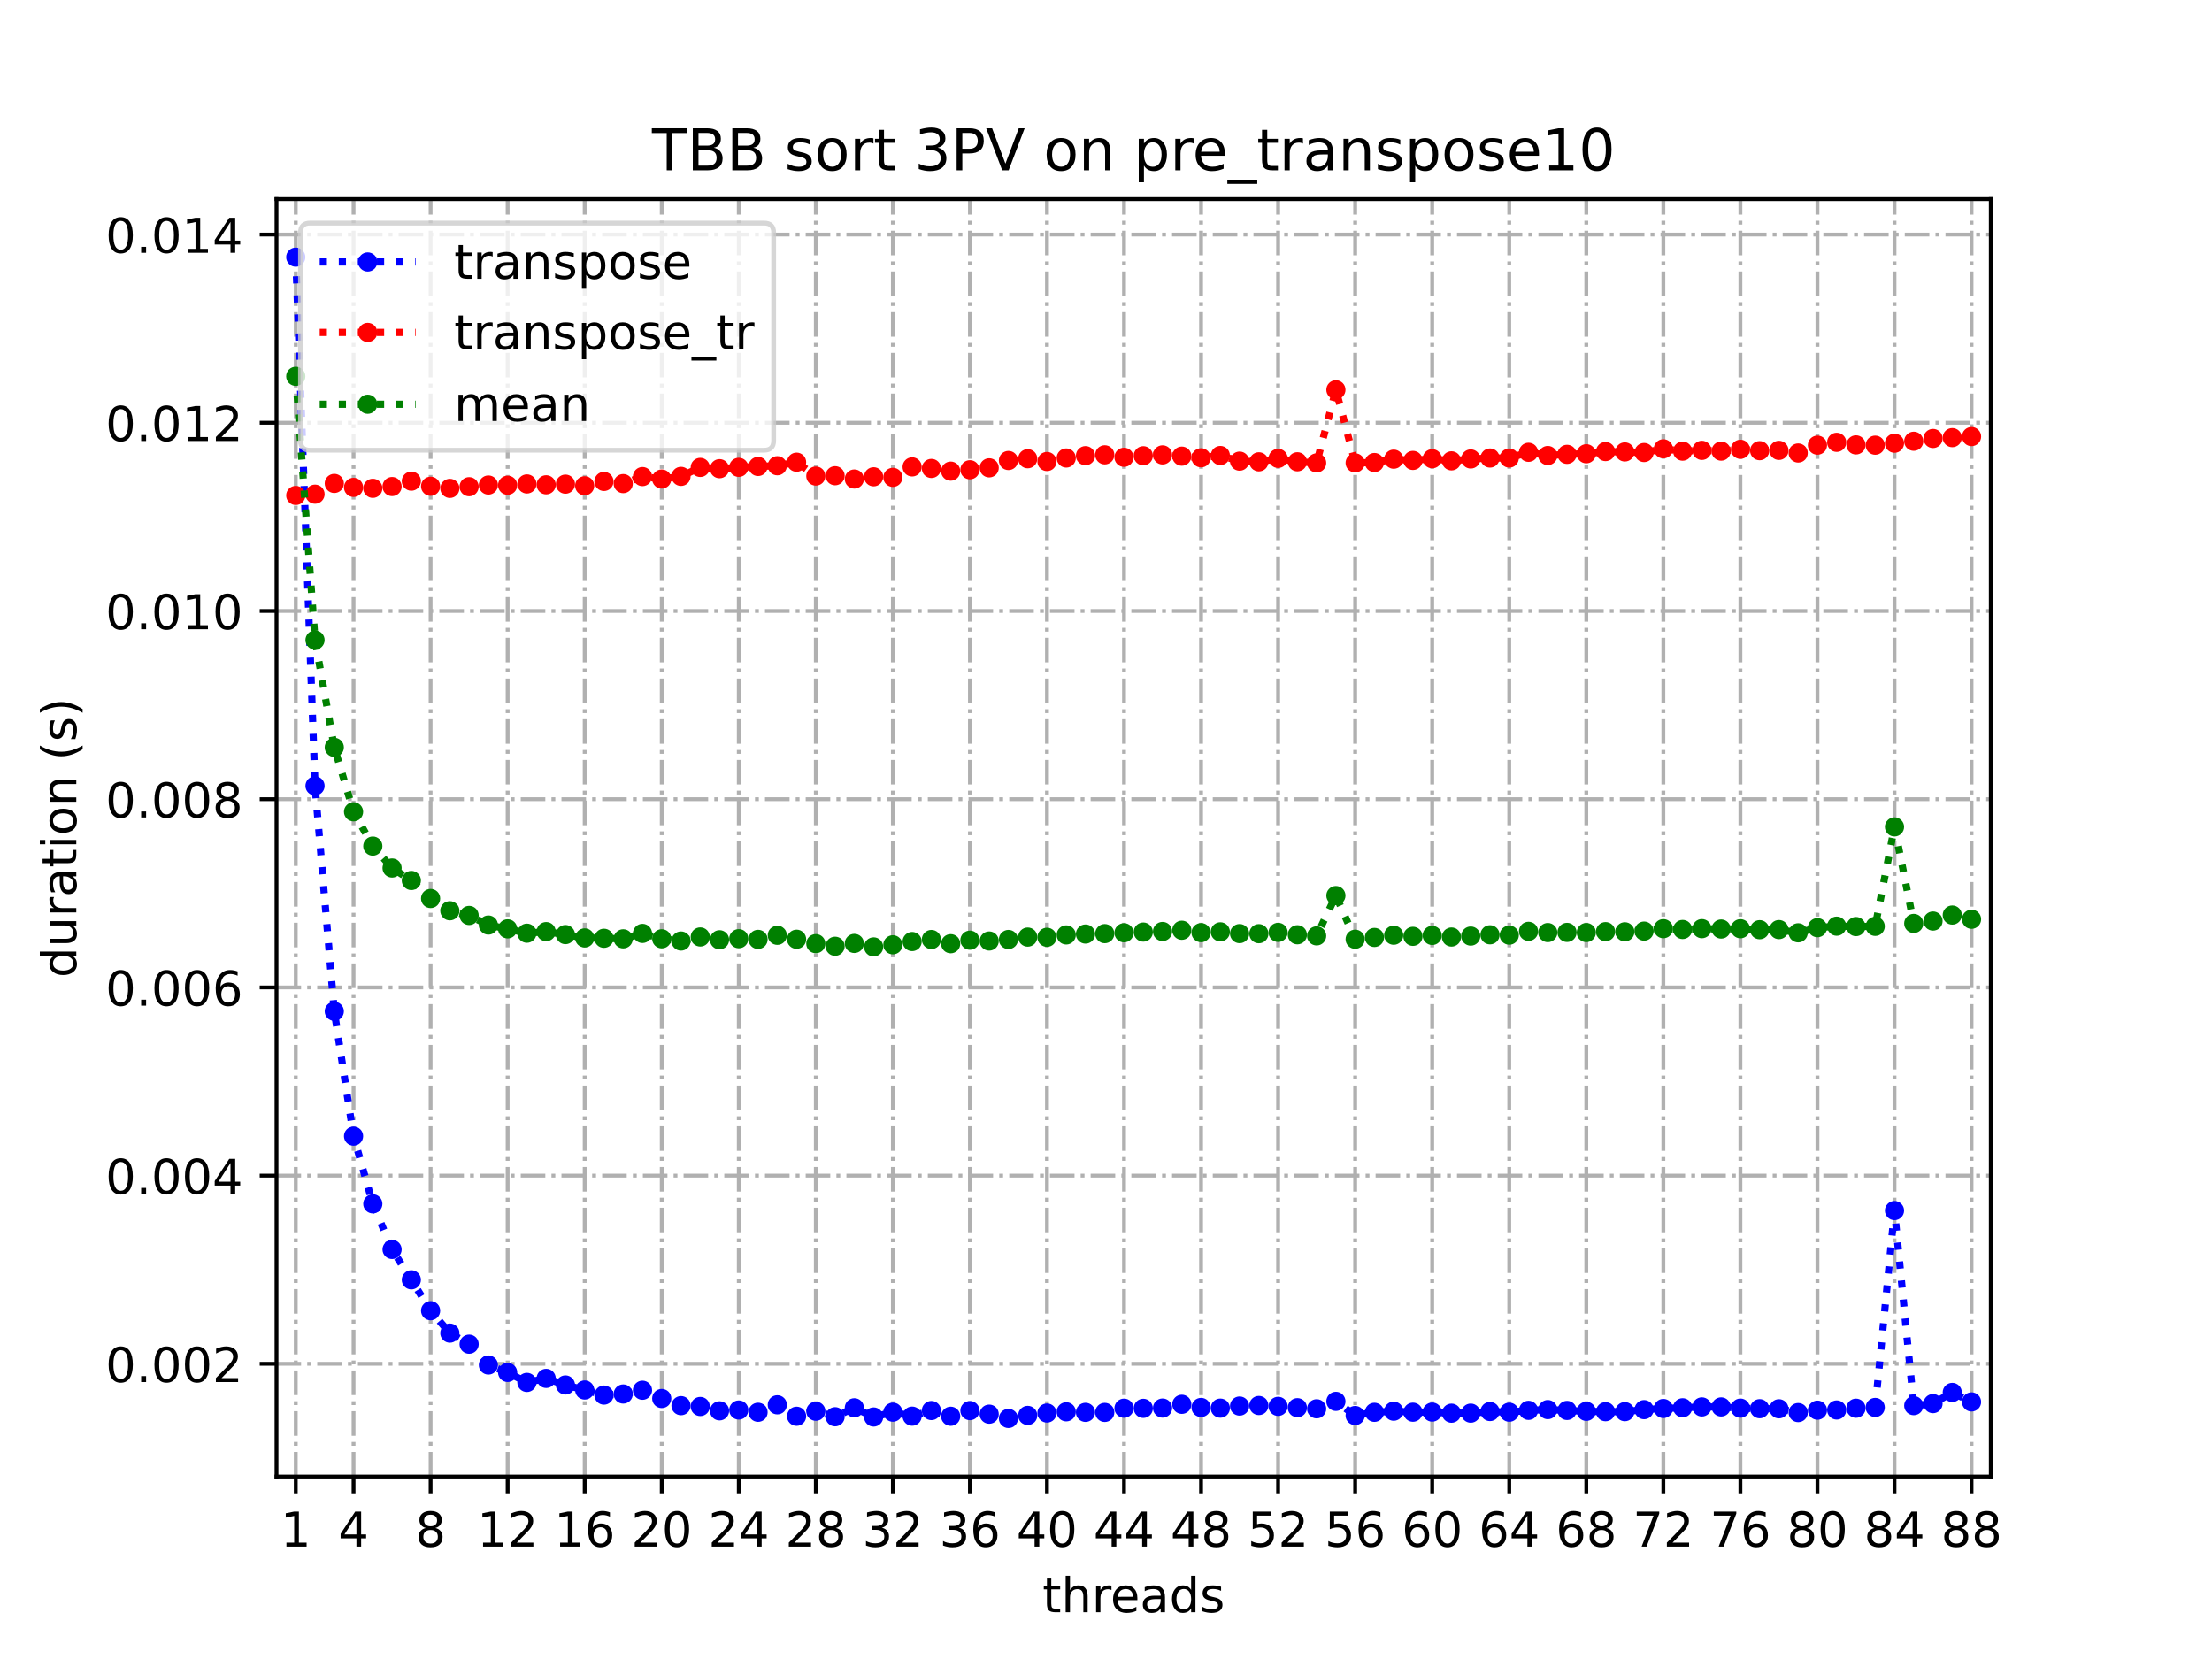 <?xml version="1.0" encoding="utf-8" standalone="no"?>
<!DOCTYPE svg PUBLIC "-//W3C//DTD SVG 1.1//EN"
  "http://www.w3.org/Graphics/SVG/1.1/DTD/svg11.dtd">
<!-- Created with matplotlib (https://matplotlib.org/) -->
<svg height="345.6pt" version="1.1" viewBox="0 0 460.8 345.6" width="460.8pt" xmlns="http://www.w3.org/2000/svg" xmlns:xlink="http://www.w3.org/1999/xlink">
 <defs>
  <style type="text/css">
*{stroke-linecap:butt;stroke-linejoin:round;}
  </style>
 </defs>
 <g id="figure_1">
  <g id="patch_1">
   <path d="M 0 345.6 
L 460.8 345.6 
L 460.8 0 
L 0 0 
z
" style="fill:#ffffff;"/>
  </g>
  <g id="axes_1">
   <g id="patch_2">
    <path d="M 57.6 307.584 
L 414.72 307.584 
L 414.72 41.472 
L 57.6 41.472 
z
" style="fill:#ffffff;"/>
   </g>
   <g id="matplotlib.axis_1">
    <g id="xtick_1">
     <g id="line2d_1">
      <path clip-path="url(#p20dac7021d)" d="M 61.613 307.584 
L 61.613 41.472 
" style="fill:none;stroke:#b0b0b0;stroke-dasharray:5.12,1.28,0.8,1.28;stroke-dashoffset:0;stroke-width:0.8;"/>
     </g>
     <g id="line2d_2">
      <defs>
       <path d="M 0 0 
L 0 3.5 
" id="m0f0f0380e3" style="stroke:#000000;stroke-width:0.8;"/>
      </defs>
      <g>
       <use style="stroke:#000000;stroke-width:0.8;" x="61.613" xlink:href="#m0f0f0380e3" y="307.584"/>
      </g>
     </g>
     <g id="text_1">
      <!-- 1 -->
      <defs>
       <path d="M 12.406 8.297 
L 28.516 8.297 
L 28.516 63.922 
L 10.984 60.406 
L 10.984 69.391 
L 28.422 72.906 
L 38.281 72.906 
L 38.281 8.297 
L 54.391 8.297 
L 54.391 0 
L 12.406 0 
z
" id="DejaVuSans-49"/>
      </defs>
      <g transform="translate(58.431 322.182)scale(0.1 -0.1)">
       <use xlink:href="#DejaVuSans-49"/>
      </g>
     </g>
    </g>
    <g id="xtick_2">
     <g id="line2d_3">
      <path clip-path="url(#p20dac7021d)" d="M 73.65 307.584 
L 73.65 41.472 
" style="fill:none;stroke:#b0b0b0;stroke-dasharray:5.12,1.28,0.8,1.28;stroke-dashoffset:0;stroke-width:0.8;"/>
     </g>
     <g id="line2d_4">
      <g>
       <use style="stroke:#000000;stroke-width:0.8;" x="73.65" xlink:href="#m0f0f0380e3" y="307.584"/>
      </g>
     </g>
     <g id="text_2">
      <!-- 4 -->
      <defs>
       <path d="M 37.797 64.312 
L 12.891 25.391 
L 37.797 25.391 
z
M 35.203 72.906 
L 47.609 72.906 
L 47.609 25.391 
L 58.016 25.391 
L 58.016 17.188 
L 47.609 17.188 
L 47.609 0 
L 37.797 0 
L 37.797 17.188 
L 4.891 17.188 
L 4.891 26.703 
z
" id="DejaVuSans-52"/>
      </defs>
      <g transform="translate(70.469 322.182)scale(0.1 -0.1)">
       <use xlink:href="#DejaVuSans-52"/>
      </g>
     </g>
    </g>
    <g id="xtick_3">
     <g id="line2d_5">
      <path clip-path="url(#p20dac7021d)" d="M 89.701 307.584 
L 89.701 41.472 
" style="fill:none;stroke:#b0b0b0;stroke-dasharray:5.12,1.28,0.8,1.28;stroke-dashoffset:0;stroke-width:0.8;"/>
     </g>
     <g id="line2d_6">
      <g>
       <use style="stroke:#000000;stroke-width:0.8;" x="89.701" xlink:href="#m0f0f0380e3" y="307.584"/>
      </g>
     </g>
     <g id="text_3">
      <!-- 8 -->
      <defs>
       <path d="M 31.781 34.625 
Q 24.75 34.625 20.719 30.859 
Q 16.703 27.094 16.703 20.516 
Q 16.703 13.922 20.719 10.156 
Q 24.75 6.391 31.781 6.391 
Q 38.812 6.391 42.859 10.172 
Q 46.922 13.969 46.922 20.516 
Q 46.922 27.094 42.891 30.859 
Q 38.875 34.625 31.781 34.625 
z
M 21.922 38.812 
Q 15.578 40.375 12.031 44.719 
Q 8.5 49.078 8.5 55.328 
Q 8.5 64.062 14.719 69.141 
Q 20.953 74.219 31.781 74.219 
Q 42.672 74.219 48.875 69.141 
Q 55.078 64.062 55.078 55.328 
Q 55.078 49.078 51.531 44.719 
Q 48 40.375 41.703 38.812 
Q 48.828 37.156 52.797 32.312 
Q 56.781 27.484 56.781 20.516 
Q 56.781 9.906 50.312 4.234 
Q 43.844 -1.422 31.781 -1.422 
Q 19.734 -1.422 13.25 4.234 
Q 6.781 9.906 6.781 20.516 
Q 6.781 27.484 10.781 32.312 
Q 14.797 37.156 21.922 38.812 
z
M 18.312 54.391 
Q 18.312 48.734 21.844 45.562 
Q 25.391 42.391 31.781 42.391 
Q 38.141 42.391 41.719 45.562 
Q 45.312 48.734 45.312 54.391 
Q 45.312 60.062 41.719 63.234 
Q 38.141 66.406 31.781 66.406 
Q 25.391 66.406 21.844 63.234 
Q 18.312 60.062 18.312 54.391 
z
" id="DejaVuSans-56"/>
      </defs>
      <g transform="translate(86.519 322.182)scale(0.1 -0.1)">
       <use xlink:href="#DejaVuSans-56"/>
      </g>
     </g>
    </g>
    <g id="xtick_4">
     <g id="line2d_7">
      <path clip-path="url(#p20dac7021d)" d="M 105.751 307.584 
L 105.751 41.472 
" style="fill:none;stroke:#b0b0b0;stroke-dasharray:5.12,1.28,0.8,1.28;stroke-dashoffset:0;stroke-width:0.8;"/>
     </g>
     <g id="line2d_8">
      <g>
       <use style="stroke:#000000;stroke-width:0.8;" x="105.751" xlink:href="#m0f0f0380e3" y="307.584"/>
      </g>
     </g>
     <g id="text_4">
      <!-- 12 -->
      <defs>
       <path d="M 19.188 8.297 
L 53.609 8.297 
L 53.609 0 
L 7.328 0 
L 7.328 8.297 
Q 12.938 14.109 22.625 23.891 
Q 32.328 33.688 34.812 36.531 
Q 39.547 41.844 41.422 45.531 
Q 43.312 49.219 43.312 52.781 
Q 43.312 58.594 39.234 62.25 
Q 35.156 65.922 28.609 65.922 
Q 23.969 65.922 18.812 64.312 
Q 13.672 62.703 7.812 59.422 
L 7.812 69.391 
Q 13.766 71.781 18.938 73 
Q 24.125 74.219 28.422 74.219 
Q 39.75 74.219 46.484 68.547 
Q 53.219 62.891 53.219 53.422 
Q 53.219 48.922 51.531 44.891 
Q 49.859 40.875 45.406 35.406 
Q 44.188 33.984 37.641 27.219 
Q 31.109 20.453 19.188 8.297 
z
" id="DejaVuSans-50"/>
      </defs>
      <g transform="translate(99.389 322.182)scale(0.1 -0.1)">
       <use xlink:href="#DejaVuSans-49"/>
       <use x="63.623" xlink:href="#DejaVuSans-50"/>
      </g>
     </g>
    </g>
    <g id="xtick_5">
     <g id="line2d_9">
      <path clip-path="url(#p20dac7021d)" d="M 121.801 307.584 
L 121.801 41.472 
" style="fill:none;stroke:#b0b0b0;stroke-dasharray:5.12,1.28,0.8,1.28;stroke-dashoffset:0;stroke-width:0.8;"/>
     </g>
     <g id="line2d_10">
      <g>
       <use style="stroke:#000000;stroke-width:0.8;" x="121.801" xlink:href="#m0f0f0380e3" y="307.584"/>
      </g>
     </g>
     <g id="text_5">
      <!-- 16 -->
      <defs>
       <path d="M 33.016 40.375 
Q 26.375 40.375 22.484 35.828 
Q 18.609 31.297 18.609 23.391 
Q 18.609 15.531 22.484 10.953 
Q 26.375 6.391 33.016 6.391 
Q 39.656 6.391 43.531 10.953 
Q 47.406 15.531 47.406 23.391 
Q 47.406 31.297 43.531 35.828 
Q 39.656 40.375 33.016 40.375 
z
M 52.594 71.297 
L 52.594 62.312 
Q 48.875 64.062 45.094 64.984 
Q 41.312 65.922 37.594 65.922 
Q 27.828 65.922 22.672 59.328 
Q 17.531 52.734 16.797 39.406 
Q 19.672 43.656 24.016 45.922 
Q 28.375 48.188 33.594 48.188 
Q 44.578 48.188 50.953 41.516 
Q 57.328 34.859 57.328 23.391 
Q 57.328 12.156 50.688 5.359 
Q 44.047 -1.422 33.016 -1.422 
Q 20.359 -1.422 13.672 8.266 
Q 6.984 17.969 6.984 36.375 
Q 6.984 53.656 15.188 63.938 
Q 23.391 74.219 37.203 74.219 
Q 40.922 74.219 44.703 73.484 
Q 48.484 72.75 52.594 71.297 
z
" id="DejaVuSans-54"/>
      </defs>
      <g transform="translate(115.439 322.182)scale(0.1 -0.1)">
       <use xlink:href="#DejaVuSans-49"/>
       <use x="63.623" xlink:href="#DejaVuSans-54"/>
      </g>
     </g>
    </g>
    <g id="xtick_6">
     <g id="line2d_11">
      <path clip-path="url(#p20dac7021d)" d="M 137.852 307.584 
L 137.852 41.472 
" style="fill:none;stroke:#b0b0b0;stroke-dasharray:5.12,1.28,0.8,1.28;stroke-dashoffset:0;stroke-width:0.8;"/>
     </g>
     <g id="line2d_12">
      <g>
       <use style="stroke:#000000;stroke-width:0.8;" x="137.852" xlink:href="#m0f0f0380e3" y="307.584"/>
      </g>
     </g>
     <g id="text_6">
      <!-- 20 -->
      <defs>
       <path d="M 31.781 66.406 
Q 24.172 66.406 20.328 58.906 
Q 16.5 51.422 16.5 36.375 
Q 16.5 21.391 20.328 13.891 
Q 24.172 6.391 31.781 6.391 
Q 39.453 6.391 43.281 13.891 
Q 47.125 21.391 47.125 36.375 
Q 47.125 51.422 43.281 58.906 
Q 39.453 66.406 31.781 66.406 
z
M 31.781 74.219 
Q 44.047 74.219 50.516 64.516 
Q 56.984 54.828 56.984 36.375 
Q 56.984 17.969 50.516 8.266 
Q 44.047 -1.422 31.781 -1.422 
Q 19.531 -1.422 13.062 8.266 
Q 6.594 17.969 6.594 36.375 
Q 6.594 54.828 13.062 64.516 
Q 19.531 74.219 31.781 74.219 
z
" id="DejaVuSans-48"/>
      </defs>
      <g transform="translate(131.489 322.182)scale(0.1 -0.1)">
       <use xlink:href="#DejaVuSans-50"/>
       <use x="63.623" xlink:href="#DejaVuSans-48"/>
      </g>
     </g>
    </g>
    <g id="xtick_7">
     <g id="line2d_13">
      <path clip-path="url(#p20dac7021d)" d="M 153.902 307.584 
L 153.902 41.472 
" style="fill:none;stroke:#b0b0b0;stroke-dasharray:5.12,1.28,0.8,1.28;stroke-dashoffset:0;stroke-width:0.8;"/>
     </g>
     <g id="line2d_14">
      <g>
       <use style="stroke:#000000;stroke-width:0.8;" x="153.902" xlink:href="#m0f0f0380e3" y="307.584"/>
      </g>
     </g>
     <g id="text_7">
      <!-- 24 -->
      <g transform="translate(147.54 322.182)scale(0.1 -0.1)">
       <use xlink:href="#DejaVuSans-50"/>
       <use x="63.623" xlink:href="#DejaVuSans-52"/>
      </g>
     </g>
    </g>
    <g id="xtick_8">
     <g id="line2d_15">
      <path clip-path="url(#p20dac7021d)" d="M 169.952 307.584 
L 169.952 41.472 
" style="fill:none;stroke:#b0b0b0;stroke-dasharray:5.12,1.28,0.8,1.28;stroke-dashoffset:0;stroke-width:0.8;"/>
     </g>
     <g id="line2d_16">
      <g>
       <use style="stroke:#000000;stroke-width:0.8;" x="169.952" xlink:href="#m0f0f0380e3" y="307.584"/>
      </g>
     </g>
     <g id="text_8">
      <!-- 28 -->
      <g transform="translate(163.59 322.182)scale(0.1 -0.1)">
       <use xlink:href="#DejaVuSans-50"/>
       <use x="63.623" xlink:href="#DejaVuSans-56"/>
      </g>
     </g>
    </g>
    <g id="xtick_9">
     <g id="line2d_17">
      <path clip-path="url(#p20dac7021d)" d="M 186.003 307.584 
L 186.003 41.472 
" style="fill:none;stroke:#b0b0b0;stroke-dasharray:5.12,1.28,0.8,1.28;stroke-dashoffset:0;stroke-width:0.8;"/>
     </g>
     <g id="line2d_18">
      <g>
       <use style="stroke:#000000;stroke-width:0.8;" x="186.003" xlink:href="#m0f0f0380e3" y="307.584"/>
      </g>
     </g>
     <g id="text_9">
      <!-- 32 -->
      <defs>
       <path d="M 40.578 39.312 
Q 47.656 37.797 51.625 33 
Q 55.609 28.219 55.609 21.188 
Q 55.609 10.406 48.188 4.484 
Q 40.766 -1.422 27.094 -1.422 
Q 22.516 -1.422 17.656 -0.516 
Q 12.797 0.391 7.625 2.203 
L 7.625 11.719 
Q 11.719 9.328 16.594 8.109 
Q 21.484 6.891 26.812 6.891 
Q 36.078 6.891 40.938 10.547 
Q 45.797 14.203 45.797 21.188 
Q 45.797 27.641 41.281 31.266 
Q 36.766 34.906 28.719 34.906 
L 20.219 34.906 
L 20.219 43.016 
L 29.109 43.016 
Q 36.375 43.016 40.234 45.922 
Q 44.094 48.828 44.094 54.297 
Q 44.094 59.906 40.109 62.906 
Q 36.141 65.922 28.719 65.922 
Q 24.656 65.922 20.016 65.031 
Q 15.375 64.156 9.812 62.312 
L 9.812 71.094 
Q 15.438 72.656 20.344 73.438 
Q 25.25 74.219 29.594 74.219 
Q 40.828 74.219 47.359 69.109 
Q 53.906 64.016 53.906 55.328 
Q 53.906 49.266 50.438 45.094 
Q 46.969 40.922 40.578 39.312 
z
" id="DejaVuSans-51"/>
      </defs>
      <g transform="translate(179.64 322.182)scale(0.1 -0.1)">
       <use xlink:href="#DejaVuSans-51"/>
       <use x="63.623" xlink:href="#DejaVuSans-50"/>
      </g>
     </g>
    </g>
    <g id="xtick_10">
     <g id="line2d_19">
      <path clip-path="url(#p20dac7021d)" d="M 202.053 307.584 
L 202.053 41.472 
" style="fill:none;stroke:#b0b0b0;stroke-dasharray:5.12,1.28,0.8,1.28;stroke-dashoffset:0;stroke-width:0.8;"/>
     </g>
     <g id="line2d_20">
      <g>
       <use style="stroke:#000000;stroke-width:0.8;" x="202.053" xlink:href="#m0f0f0380e3" y="307.584"/>
      </g>
     </g>
     <g id="text_10">
      <!-- 36 -->
      <g transform="translate(195.691 322.182)scale(0.1 -0.1)">
       <use xlink:href="#DejaVuSans-51"/>
       <use x="63.623" xlink:href="#DejaVuSans-54"/>
      </g>
     </g>
    </g>
    <g id="xtick_11">
     <g id="line2d_21">
      <path clip-path="url(#p20dac7021d)" d="M 218.103 307.584 
L 218.103 41.472 
" style="fill:none;stroke:#b0b0b0;stroke-dasharray:5.12,1.28,0.8,1.28;stroke-dashoffset:0;stroke-width:0.8;"/>
     </g>
     <g id="line2d_22">
      <g>
       <use style="stroke:#000000;stroke-width:0.8;" x="218.103" xlink:href="#m0f0f0380e3" y="307.584"/>
      </g>
     </g>
     <g id="text_11">
      <!-- 40 -->
      <g transform="translate(211.741 322.182)scale(0.1 -0.1)">
       <use xlink:href="#DejaVuSans-52"/>
       <use x="63.623" xlink:href="#DejaVuSans-48"/>
      </g>
     </g>
    </g>
    <g id="xtick_12">
     <g id="line2d_23">
      <path clip-path="url(#p20dac7021d)" d="M 234.154 307.584 
L 234.154 41.472 
" style="fill:none;stroke:#b0b0b0;stroke-dasharray:5.12,1.28,0.8,1.28;stroke-dashoffset:0;stroke-width:0.8;"/>
     </g>
     <g id="line2d_24">
      <g>
       <use style="stroke:#000000;stroke-width:0.8;" x="234.154" xlink:href="#m0f0f0380e3" y="307.584"/>
      </g>
     </g>
     <g id="text_12">
      <!-- 44 -->
      <g transform="translate(227.791 322.182)scale(0.1 -0.1)">
       <use xlink:href="#DejaVuSans-52"/>
       <use x="63.623" xlink:href="#DejaVuSans-52"/>
      </g>
     </g>
    </g>
    <g id="xtick_13">
     <g id="line2d_25">
      <path clip-path="url(#p20dac7021d)" d="M 250.204 307.584 
L 250.204 41.472 
" style="fill:none;stroke:#b0b0b0;stroke-dasharray:5.12,1.28,0.8,1.28;stroke-dashoffset:0;stroke-width:0.8;"/>
     </g>
     <g id="line2d_26">
      <g>
       <use style="stroke:#000000;stroke-width:0.8;" x="250.204" xlink:href="#m0f0f0380e3" y="307.584"/>
      </g>
     </g>
     <g id="text_13">
      <!-- 48 -->
      <g transform="translate(243.842 322.182)scale(0.1 -0.1)">
       <use xlink:href="#DejaVuSans-52"/>
       <use x="63.623" xlink:href="#DejaVuSans-56"/>
      </g>
     </g>
    </g>
    <g id="xtick_14">
     <g id="line2d_27">
      <path clip-path="url(#p20dac7021d)" d="M 266.254 307.584 
L 266.254 41.472 
" style="fill:none;stroke:#b0b0b0;stroke-dasharray:5.12,1.28,0.8,1.28;stroke-dashoffset:0;stroke-width:0.8;"/>
     </g>
     <g id="line2d_28">
      <g>
       <use style="stroke:#000000;stroke-width:0.8;" x="266.254" xlink:href="#m0f0f0380e3" y="307.584"/>
      </g>
     </g>
     <g id="text_14">
      <!-- 52 -->
      <defs>
       <path d="M 10.797 72.906 
L 49.516 72.906 
L 49.516 64.594 
L 19.828 64.594 
L 19.828 46.734 
Q 21.969 47.469 24.109 47.828 
Q 26.266 48.188 28.422 48.188 
Q 40.625 48.188 47.75 41.5 
Q 54.891 34.812 54.891 23.391 
Q 54.891 11.625 47.562 5.094 
Q 40.234 -1.422 26.906 -1.422 
Q 22.312 -1.422 17.547 -0.641 
Q 12.797 0.141 7.719 1.703 
L 7.719 11.625 
Q 12.109 9.234 16.797 8.062 
Q 21.484 6.891 26.703 6.891 
Q 35.156 6.891 40.078 11.328 
Q 45.016 15.766 45.016 23.391 
Q 45.016 31 40.078 35.438 
Q 35.156 39.891 26.703 39.891 
Q 22.75 39.891 18.812 39.016 
Q 14.891 38.141 10.797 36.281 
z
" id="DejaVuSans-53"/>
      </defs>
      <g transform="translate(259.892 322.182)scale(0.1 -0.1)">
       <use xlink:href="#DejaVuSans-53"/>
       <use x="63.623" xlink:href="#DejaVuSans-50"/>
      </g>
     </g>
    </g>
    <g id="xtick_15">
     <g id="line2d_29">
      <path clip-path="url(#p20dac7021d)" d="M 282.305 307.584 
L 282.305 41.472 
" style="fill:none;stroke:#b0b0b0;stroke-dasharray:5.12,1.28,0.8,1.28;stroke-dashoffset:0;stroke-width:0.8;"/>
     </g>
     <g id="line2d_30">
      <g>
       <use style="stroke:#000000;stroke-width:0.8;" x="282.305" xlink:href="#m0f0f0380e3" y="307.584"/>
      </g>
     </g>
     <g id="text_15">
      <!-- 56 -->
      <g transform="translate(275.942 322.182)scale(0.1 -0.1)">
       <use xlink:href="#DejaVuSans-53"/>
       <use x="63.623" xlink:href="#DejaVuSans-54"/>
      </g>
     </g>
    </g>
    <g id="xtick_16">
     <g id="line2d_31">
      <path clip-path="url(#p20dac7021d)" d="M 298.355 307.584 
L 298.355 41.472 
" style="fill:none;stroke:#b0b0b0;stroke-dasharray:5.12,1.28,0.8,1.28;stroke-dashoffset:0;stroke-width:0.8;"/>
     </g>
     <g id="line2d_32">
      <g>
       <use style="stroke:#000000;stroke-width:0.8;" x="298.355" xlink:href="#m0f0f0380e3" y="307.584"/>
      </g>
     </g>
     <g id="text_16">
      <!-- 60 -->
      <g transform="translate(291.993 322.182)scale(0.1 -0.1)">
       <use xlink:href="#DejaVuSans-54"/>
       <use x="63.623" xlink:href="#DejaVuSans-48"/>
      </g>
     </g>
    </g>
    <g id="xtick_17">
     <g id="line2d_33">
      <path clip-path="url(#p20dac7021d)" d="M 314.405 307.584 
L 314.405 41.472 
" style="fill:none;stroke:#b0b0b0;stroke-dasharray:5.12,1.28,0.8,1.28;stroke-dashoffset:0;stroke-width:0.8;"/>
     </g>
     <g id="line2d_34">
      <g>
       <use style="stroke:#000000;stroke-width:0.8;" x="314.405" xlink:href="#m0f0f0380e3" y="307.584"/>
      </g>
     </g>
     <g id="text_17">
      <!-- 64 -->
      <g transform="translate(308.043 322.182)scale(0.1 -0.1)">
       <use xlink:href="#DejaVuSans-54"/>
       <use x="63.623" xlink:href="#DejaVuSans-52"/>
      </g>
     </g>
    </g>
    <g id="xtick_18">
     <g id="line2d_35">
      <path clip-path="url(#p20dac7021d)" d="M 330.456 307.584 
L 330.456 41.472 
" style="fill:none;stroke:#b0b0b0;stroke-dasharray:5.12,1.28,0.8,1.28;stroke-dashoffset:0;stroke-width:0.8;"/>
     </g>
     <g id="line2d_36">
      <g>
       <use style="stroke:#000000;stroke-width:0.8;" x="330.456" xlink:href="#m0f0f0380e3" y="307.584"/>
      </g>
     </g>
     <g id="text_18">
      <!-- 68 -->
      <g transform="translate(324.093 322.182)scale(0.1 -0.1)">
       <use xlink:href="#DejaVuSans-54"/>
       <use x="63.623" xlink:href="#DejaVuSans-56"/>
      </g>
     </g>
    </g>
    <g id="xtick_19">
     <g id="line2d_37">
      <path clip-path="url(#p20dac7021d)" d="M 346.506 307.584 
L 346.506 41.472 
" style="fill:none;stroke:#b0b0b0;stroke-dasharray:5.12,1.28,0.8,1.28;stroke-dashoffset:0;stroke-width:0.8;"/>
     </g>
     <g id="line2d_38">
      <g>
       <use style="stroke:#000000;stroke-width:0.8;" x="346.506" xlink:href="#m0f0f0380e3" y="307.584"/>
      </g>
     </g>
     <g id="text_19">
      <!-- 72 -->
      <defs>
       <path d="M 8.203 72.906 
L 55.078 72.906 
L 55.078 68.703 
L 28.609 0 
L 18.312 0 
L 43.219 64.594 
L 8.203 64.594 
z
" id="DejaVuSans-55"/>
      </defs>
      <g transform="translate(340.144 322.182)scale(0.1 -0.1)">
       <use xlink:href="#DejaVuSans-55"/>
       <use x="63.623" xlink:href="#DejaVuSans-50"/>
      </g>
     </g>
    </g>
    <g id="xtick_20">
     <g id="line2d_39">
      <path clip-path="url(#p20dac7021d)" d="M 362.556 307.584 
L 362.556 41.472 
" style="fill:none;stroke:#b0b0b0;stroke-dasharray:5.12,1.28,0.8,1.28;stroke-dashoffset:0;stroke-width:0.8;"/>
     </g>
     <g id="line2d_40">
      <g>
       <use style="stroke:#000000;stroke-width:0.8;" x="362.556" xlink:href="#m0f0f0380e3" y="307.584"/>
      </g>
     </g>
     <g id="text_20">
      <!-- 76 -->
      <g transform="translate(356.194 322.182)scale(0.1 -0.1)">
       <use xlink:href="#DejaVuSans-55"/>
       <use x="63.623" xlink:href="#DejaVuSans-54"/>
      </g>
     </g>
    </g>
    <g id="xtick_21">
     <g id="line2d_41">
      <path clip-path="url(#p20dac7021d)" d="M 378.607 307.584 
L 378.607 41.472 
" style="fill:none;stroke:#b0b0b0;stroke-dasharray:5.12,1.28,0.8,1.28;stroke-dashoffset:0;stroke-width:0.8;"/>
     </g>
     <g id="line2d_42">
      <g>
       <use style="stroke:#000000;stroke-width:0.8;" x="378.607" xlink:href="#m0f0f0380e3" y="307.584"/>
      </g>
     </g>
     <g id="text_21">
      <!-- 80 -->
      <g transform="translate(372.244 322.182)scale(0.1 -0.1)">
       <use xlink:href="#DejaVuSans-56"/>
       <use x="63.623" xlink:href="#DejaVuSans-48"/>
      </g>
     </g>
    </g>
    <g id="xtick_22">
     <g id="line2d_43">
      <path clip-path="url(#p20dac7021d)" d="M 394.657 307.584 
L 394.657 41.472 
" style="fill:none;stroke:#b0b0b0;stroke-dasharray:5.12,1.28,0.8,1.28;stroke-dashoffset:0;stroke-width:0.8;"/>
     </g>
     <g id="line2d_44">
      <g>
       <use style="stroke:#000000;stroke-width:0.8;" x="394.657" xlink:href="#m0f0f0380e3" y="307.584"/>
      </g>
     </g>
     <g id="text_22">
      <!-- 84 -->
      <g transform="translate(388.295 322.182)scale(0.1 -0.1)">
       <use xlink:href="#DejaVuSans-56"/>
       <use x="63.623" xlink:href="#DejaVuSans-52"/>
      </g>
     </g>
    </g>
    <g id="xtick_23">
     <g id="line2d_45">
      <path clip-path="url(#p20dac7021d)" d="M 410.707 307.584 
L 410.707 41.472 
" style="fill:none;stroke:#b0b0b0;stroke-dasharray:5.12,1.28,0.8,1.28;stroke-dashoffset:0;stroke-width:0.8;"/>
     </g>
     <g id="line2d_46">
      <g>
       <use style="stroke:#000000;stroke-width:0.8;" x="410.707" xlink:href="#m0f0f0380e3" y="307.584"/>
      </g>
     </g>
     <g id="text_23">
      <!-- 88 -->
      <g transform="translate(404.345 322.182)scale(0.1 -0.1)">
       <use xlink:href="#DejaVuSans-56"/>
       <use x="63.623" xlink:href="#DejaVuSans-56"/>
      </g>
     </g>
    </g>
    <g id="text_24">
     <!-- threads -->
     <defs>
      <path d="M 18.312 70.219 
L 18.312 54.688 
L 36.812 54.688 
L 36.812 47.703 
L 18.312 47.703 
L 18.312 18.016 
Q 18.312 11.328 20.141 9.422 
Q 21.969 7.516 27.594 7.516 
L 36.812 7.516 
L 36.812 0 
L 27.594 0 
Q 17.188 0 13.234 3.875 
Q 9.281 7.766 9.281 18.016 
L 9.281 47.703 
L 2.688 47.703 
L 2.688 54.688 
L 9.281 54.688 
L 9.281 70.219 
z
" id="DejaVuSans-116"/>
      <path d="M 54.891 33.016 
L 54.891 0 
L 45.906 0 
L 45.906 32.719 
Q 45.906 40.484 42.875 44.328 
Q 39.844 48.188 33.797 48.188 
Q 26.516 48.188 22.312 43.547 
Q 18.109 38.922 18.109 30.906 
L 18.109 0 
L 9.078 0 
L 9.078 75.984 
L 18.109 75.984 
L 18.109 46.188 
Q 21.344 51.125 25.703 53.562 
Q 30.078 56 35.797 56 
Q 45.219 56 50.047 50.172 
Q 54.891 44.344 54.891 33.016 
z
" id="DejaVuSans-104"/>
      <path d="M 41.109 46.297 
Q 39.594 47.172 37.812 47.578 
Q 36.031 48 33.891 48 
Q 26.266 48 22.188 43.047 
Q 18.109 38.094 18.109 28.812 
L 18.109 0 
L 9.078 0 
L 9.078 54.688 
L 18.109 54.688 
L 18.109 46.188 
Q 20.953 51.172 25.484 53.578 
Q 30.031 56 36.531 56 
Q 37.453 56 38.578 55.875 
Q 39.703 55.766 41.062 55.516 
z
" id="DejaVuSans-114"/>
      <path d="M 56.203 29.594 
L 56.203 25.203 
L 14.891 25.203 
Q 15.484 15.922 20.484 11.062 
Q 25.484 6.203 34.422 6.203 
Q 39.594 6.203 44.453 7.469 
Q 49.312 8.734 54.109 11.281 
L 54.109 2.781 
Q 49.266 0.734 44.188 -0.344 
Q 39.109 -1.422 33.891 -1.422 
Q 20.797 -1.422 13.156 6.188 
Q 5.516 13.812 5.516 26.812 
Q 5.516 40.234 12.766 48.109 
Q 20.016 56 32.328 56 
Q 43.359 56 49.781 48.891 
Q 56.203 41.797 56.203 29.594 
z
M 47.219 32.234 
Q 47.125 39.594 43.094 43.984 
Q 39.062 48.391 32.422 48.391 
Q 24.906 48.391 20.391 44.141 
Q 15.875 39.891 15.188 32.172 
z
" id="DejaVuSans-101"/>
      <path d="M 34.281 27.484 
Q 23.391 27.484 19.188 25 
Q 14.984 22.516 14.984 16.5 
Q 14.984 11.719 18.141 8.906 
Q 21.297 6.109 26.703 6.109 
Q 34.188 6.109 38.703 11.406 
Q 43.219 16.703 43.219 25.484 
L 43.219 27.484 
z
M 52.203 31.203 
L 52.203 0 
L 43.219 0 
L 43.219 8.297 
Q 40.141 3.328 35.547 0.953 
Q 30.953 -1.422 24.312 -1.422 
Q 15.922 -1.422 10.953 3.297 
Q 6 8.016 6 15.922 
Q 6 25.141 12.172 29.828 
Q 18.359 34.516 30.609 34.516 
L 43.219 34.516 
L 43.219 35.406 
Q 43.219 41.609 39.141 45 
Q 35.062 48.391 27.688 48.391 
Q 23 48.391 18.547 47.266 
Q 14.109 46.141 10.016 43.891 
L 10.016 52.203 
Q 14.938 54.109 19.578 55.047 
Q 24.219 56 28.609 56 
Q 40.484 56 46.344 49.844 
Q 52.203 43.703 52.203 31.203 
z
" id="DejaVuSans-97"/>
      <path d="M 45.406 46.391 
L 45.406 75.984 
L 54.391 75.984 
L 54.391 0 
L 45.406 0 
L 45.406 8.203 
Q 42.578 3.328 38.25 0.953 
Q 33.938 -1.422 27.875 -1.422 
Q 17.969 -1.422 11.734 6.484 
Q 5.516 14.406 5.516 27.297 
Q 5.516 40.188 11.734 48.094 
Q 17.969 56 27.875 56 
Q 33.938 56 38.25 53.625 
Q 42.578 51.266 45.406 46.391 
z
M 14.797 27.297 
Q 14.797 17.391 18.875 11.75 
Q 22.953 6.109 30.078 6.109 
Q 37.203 6.109 41.297 11.75 
Q 45.406 17.391 45.406 27.297 
Q 45.406 37.203 41.297 42.844 
Q 37.203 48.484 30.078 48.484 
Q 22.953 48.484 18.875 42.844 
Q 14.797 37.203 14.797 27.297 
z
" id="DejaVuSans-100"/>
      <path d="M 44.281 53.078 
L 44.281 44.578 
Q 40.484 46.531 36.375 47.5 
Q 32.281 48.484 27.875 48.484 
Q 21.188 48.484 17.844 46.438 
Q 14.5 44.391 14.5 40.281 
Q 14.5 37.156 16.891 35.375 
Q 19.281 33.594 26.516 31.984 
L 29.594 31.297 
Q 39.156 29.25 43.188 25.516 
Q 47.219 21.781 47.219 15.094 
Q 47.219 7.469 41.188 3.016 
Q 35.156 -1.422 24.609 -1.422 
Q 20.219 -1.422 15.453 -0.562 
Q 10.688 0.297 5.422 2 
L 5.422 11.281 
Q 10.406 8.688 15.234 7.391 
Q 20.062 6.109 24.812 6.109 
Q 31.156 6.109 34.562 8.281 
Q 37.984 10.453 37.984 14.406 
Q 37.984 18.062 35.516 20.016 
Q 33.062 21.969 24.703 23.781 
L 21.578 24.516 
Q 13.234 26.266 9.516 29.906 
Q 5.812 33.547 5.812 39.891 
Q 5.812 47.609 11.281 51.797 
Q 16.75 56 26.812 56 
Q 31.781 56 36.172 55.266 
Q 40.578 54.547 44.281 53.078 
z
" id="DejaVuSans-115"/>
     </defs>
     <g transform="translate(217.169 335.861)scale(0.1 -0.1)">
      <use xlink:href="#DejaVuSans-116"/>
      <use x="39.209" xlink:href="#DejaVuSans-104"/>
      <use x="102.588" xlink:href="#DejaVuSans-114"/>
      <use x="141.451" xlink:href="#DejaVuSans-101"/>
      <use x="202.975" xlink:href="#DejaVuSans-97"/>
      <use x="264.254" xlink:href="#DejaVuSans-100"/>
      <use x="327.73" xlink:href="#DejaVuSans-115"/>
     </g>
    </g>
   </g>
   <g id="matplotlib.axis_2">
    <g id="ytick_1">
     <g id="line2d_47">
      <path clip-path="url(#p20dac7021d)" d="M 57.6 284.11 
L 414.72 284.11 
" style="fill:none;stroke:#b0b0b0;stroke-dasharray:5.12,1.28,0.8,1.28;stroke-dashoffset:0;stroke-width:0.8;"/>
     </g>
     <g id="line2d_48">
      <defs>
       <path d="M 0 0 
L -3.5 0 
" id="mb9162c102e" style="stroke:#000000;stroke-width:0.8;"/>
      </defs>
      <g>
       <use style="stroke:#000000;stroke-width:0.8;" x="57.6" xlink:href="#mb9162c102e" y="284.11"/>
      </g>
     </g>
     <g id="text_25">
      <!-- 0.002 -->
      <defs>
       <path d="M 10.688 12.406 
L 21 12.406 
L 21 0 
L 10.688 0 
z
" id="DejaVuSans-46"/>
      </defs>
      <g transform="translate(21.972 287.909)scale(0.1 -0.1)">
       <use xlink:href="#DejaVuSans-48"/>
       <use x="63.623" xlink:href="#DejaVuSans-46"/>
       <use x="95.41" xlink:href="#DejaVuSans-48"/>
       <use x="159.033" xlink:href="#DejaVuSans-48"/>
       <use x="222.656" xlink:href="#DejaVuSans-50"/>
      </g>
     </g>
    </g>
    <g id="ytick_2">
     <g id="line2d_49">
      <path clip-path="url(#p20dac7021d)" d="M 57.6 244.901 
L 414.72 244.901 
" style="fill:none;stroke:#b0b0b0;stroke-dasharray:5.12,1.28,0.8,1.28;stroke-dashoffset:0;stroke-width:0.8;"/>
     </g>
     <g id="line2d_50">
      <g>
       <use style="stroke:#000000;stroke-width:0.8;" x="57.6" xlink:href="#mb9162c102e" y="244.901"/>
      </g>
     </g>
     <g id="text_26">
      <!-- 0.004 -->
      <g transform="translate(21.972 248.701)scale(0.1 -0.1)">
       <use xlink:href="#DejaVuSans-48"/>
       <use x="63.623" xlink:href="#DejaVuSans-46"/>
       <use x="95.41" xlink:href="#DejaVuSans-48"/>
       <use x="159.033" xlink:href="#DejaVuSans-48"/>
       <use x="222.656" xlink:href="#DejaVuSans-52"/>
      </g>
     </g>
    </g>
    <g id="ytick_3">
     <g id="line2d_51">
      <path clip-path="url(#p20dac7021d)" d="M 57.6 205.693 
L 414.72 205.693 
" style="fill:none;stroke:#b0b0b0;stroke-dasharray:5.12,1.28,0.8,1.28;stroke-dashoffset:0;stroke-width:0.8;"/>
     </g>
     <g id="line2d_52">
      <g>
       <use style="stroke:#000000;stroke-width:0.8;" x="57.6" xlink:href="#mb9162c102e" y="205.693"/>
      </g>
     </g>
     <g id="text_27">
      <!-- 0.006 -->
      <g transform="translate(21.972 209.492)scale(0.1 -0.1)">
       <use xlink:href="#DejaVuSans-48"/>
       <use x="63.623" xlink:href="#DejaVuSans-46"/>
       <use x="95.41" xlink:href="#DejaVuSans-48"/>
       <use x="159.033" xlink:href="#DejaVuSans-48"/>
       <use x="222.656" xlink:href="#DejaVuSans-54"/>
      </g>
     </g>
    </g>
    <g id="ytick_4">
     <g id="line2d_53">
      <path clip-path="url(#p20dac7021d)" d="M 57.6 166.484 
L 414.72 166.484 
" style="fill:none;stroke:#b0b0b0;stroke-dasharray:5.12,1.28,0.8,1.28;stroke-dashoffset:0;stroke-width:0.8;"/>
     </g>
     <g id="line2d_54">
      <g>
       <use style="stroke:#000000;stroke-width:0.8;" x="57.6" xlink:href="#mb9162c102e" y="166.484"/>
      </g>
     </g>
     <g id="text_28">
      <!-- 0.008 -->
      <g transform="translate(21.972 170.284)scale(0.1 -0.1)">
       <use xlink:href="#DejaVuSans-48"/>
       <use x="63.623" xlink:href="#DejaVuSans-46"/>
       <use x="95.41" xlink:href="#DejaVuSans-48"/>
       <use x="159.033" xlink:href="#DejaVuSans-48"/>
       <use x="222.656" xlink:href="#DejaVuSans-56"/>
      </g>
     </g>
    </g>
    <g id="ytick_5">
     <g id="line2d_55">
      <path clip-path="url(#p20dac7021d)" d="M 57.6 127.276 
L 414.72 127.276 
" style="fill:none;stroke:#b0b0b0;stroke-dasharray:5.12,1.28,0.8,1.28;stroke-dashoffset:0;stroke-width:0.8;"/>
     </g>
     <g id="line2d_56">
      <g>
       <use style="stroke:#000000;stroke-width:0.8;" x="57.6" xlink:href="#mb9162c102e" y="127.276"/>
      </g>
     </g>
     <g id="text_29">
      <!-- 0.010 -->
      <g transform="translate(21.972 131.075)scale(0.1 -0.1)">
       <use xlink:href="#DejaVuSans-48"/>
       <use x="63.623" xlink:href="#DejaVuSans-46"/>
       <use x="95.41" xlink:href="#DejaVuSans-48"/>
       <use x="159.033" xlink:href="#DejaVuSans-49"/>
       <use x="222.656" xlink:href="#DejaVuSans-48"/>
      </g>
     </g>
    </g>
    <g id="ytick_6">
     <g id="line2d_57">
      <path clip-path="url(#p20dac7021d)" d="M 57.6 88.067 
L 414.72 88.067 
" style="fill:none;stroke:#b0b0b0;stroke-dasharray:5.12,1.28,0.8,1.28;stroke-dashoffset:0;stroke-width:0.8;"/>
     </g>
     <g id="line2d_58">
      <g>
       <use style="stroke:#000000;stroke-width:0.8;" x="57.6" xlink:href="#mb9162c102e" y="88.067"/>
      </g>
     </g>
     <g id="text_30">
      <!-- 0.012 -->
      <g transform="translate(21.972 91.866)scale(0.1 -0.1)">
       <use xlink:href="#DejaVuSans-48"/>
       <use x="63.623" xlink:href="#DejaVuSans-46"/>
       <use x="95.41" xlink:href="#DejaVuSans-48"/>
       <use x="159.033" xlink:href="#DejaVuSans-49"/>
       <use x="222.656" xlink:href="#DejaVuSans-50"/>
      </g>
     </g>
    </g>
    <g id="ytick_7">
     <g id="line2d_59">
      <path clip-path="url(#p20dac7021d)" d="M 57.6 48.859 
L 414.72 48.859 
" style="fill:none;stroke:#b0b0b0;stroke-dasharray:5.12,1.28,0.8,1.28;stroke-dashoffset:0;stroke-width:0.8;"/>
     </g>
     <g id="line2d_60">
      <g>
       <use style="stroke:#000000;stroke-width:0.8;" x="57.6" xlink:href="#mb9162c102e" y="48.859"/>
      </g>
     </g>
     <g id="text_31">
      <!-- 0.014 -->
      <g transform="translate(21.972 52.658)scale(0.1 -0.1)">
       <use xlink:href="#DejaVuSans-48"/>
       <use x="63.623" xlink:href="#DejaVuSans-46"/>
       <use x="95.41" xlink:href="#DejaVuSans-48"/>
       <use x="159.033" xlink:href="#DejaVuSans-49"/>
       <use x="222.656" xlink:href="#DejaVuSans-52"/>
      </g>
     </g>
    </g>
    <g id="text_32">
     <!-- duration (s) -->
     <defs>
      <path d="M 8.5 21.578 
L 8.5 54.688 
L 17.484 54.688 
L 17.484 21.922 
Q 17.484 14.156 20.5 10.266 
Q 23.531 6.391 29.594 6.391 
Q 36.859 6.391 41.078 11.031 
Q 45.312 15.672 45.312 23.688 
L 45.312 54.688 
L 54.297 54.688 
L 54.297 0 
L 45.312 0 
L 45.312 8.406 
Q 42.047 3.422 37.719 1 
Q 33.406 -1.422 27.688 -1.422 
Q 18.266 -1.422 13.375 4.438 
Q 8.5 10.297 8.5 21.578 
z
M 31.109 56 
z
" id="DejaVuSans-117"/>
      <path d="M 9.422 54.688 
L 18.406 54.688 
L 18.406 0 
L 9.422 0 
z
M 9.422 75.984 
L 18.406 75.984 
L 18.406 64.594 
L 9.422 64.594 
z
" id="DejaVuSans-105"/>
      <path d="M 30.609 48.391 
Q 23.391 48.391 19.188 42.75 
Q 14.984 37.109 14.984 27.297 
Q 14.984 17.484 19.156 11.844 
Q 23.344 6.203 30.609 6.203 
Q 37.797 6.203 41.984 11.859 
Q 46.188 17.531 46.188 27.297 
Q 46.188 37.016 41.984 42.703 
Q 37.797 48.391 30.609 48.391 
z
M 30.609 56 
Q 42.328 56 49.016 48.375 
Q 55.719 40.766 55.719 27.297 
Q 55.719 13.875 49.016 6.219 
Q 42.328 -1.422 30.609 -1.422 
Q 18.844 -1.422 12.172 6.219 
Q 5.516 13.875 5.516 27.297 
Q 5.516 40.766 12.172 48.375 
Q 18.844 56 30.609 56 
z
" id="DejaVuSans-111"/>
      <path d="M 54.891 33.016 
L 54.891 0 
L 45.906 0 
L 45.906 32.719 
Q 45.906 40.484 42.875 44.328 
Q 39.844 48.188 33.797 48.188 
Q 26.516 48.188 22.312 43.547 
Q 18.109 38.922 18.109 30.906 
L 18.109 0 
L 9.078 0 
L 9.078 54.688 
L 18.109 54.688 
L 18.109 46.188 
Q 21.344 51.125 25.703 53.562 
Q 30.078 56 35.797 56 
Q 45.219 56 50.047 50.172 
Q 54.891 44.344 54.891 33.016 
z
" id="DejaVuSans-110"/>
      <path id="DejaVuSans-32"/>
      <path d="M 31 75.875 
Q 24.469 64.656 21.281 53.656 
Q 18.109 42.672 18.109 31.391 
Q 18.109 20.125 21.312 9.062 
Q 24.516 -2 31 -13.188 
L 23.188 -13.188 
Q 15.875 -1.703 12.234 9.375 
Q 8.594 20.453 8.594 31.391 
Q 8.594 42.281 12.203 53.312 
Q 15.828 64.359 23.188 75.875 
z
" id="DejaVuSans-40"/>
      <path d="M 8.016 75.875 
L 15.828 75.875 
Q 23.141 64.359 26.781 53.312 
Q 30.422 42.281 30.422 31.391 
Q 30.422 20.453 26.781 9.375 
Q 23.141 -1.703 15.828 -13.188 
L 8.016 -13.188 
Q 14.5 -2 17.703 9.062 
Q 20.906 20.125 20.906 31.391 
Q 20.906 42.672 17.703 53.656 
Q 14.5 64.656 8.016 75.875 
z
" id="DejaVuSans-41"/>
     </defs>
     <g transform="translate(15.892 203.663)rotate(-90)scale(0.1 -0.1)">
      <use xlink:href="#DejaVuSans-100"/>
      <use x="63.477" xlink:href="#DejaVuSans-117"/>
      <use x="126.855" xlink:href="#DejaVuSans-114"/>
      <use x="167.969" xlink:href="#DejaVuSans-97"/>
      <use x="229.248" xlink:href="#DejaVuSans-116"/>
      <use x="268.457" xlink:href="#DejaVuSans-105"/>
      <use x="296.24" xlink:href="#DejaVuSans-111"/>
      <use x="357.422" xlink:href="#DejaVuSans-110"/>
      <use x="420.801" xlink:href="#DejaVuSans-32"/>
      <use x="452.588" xlink:href="#DejaVuSans-40"/>
      <use x="491.602" xlink:href="#DejaVuSans-115"/>
      <use x="543.701" xlink:href="#DejaVuSans-41"/>
     </g>
    </g>
   </g>
   <g id="line2d_61">
    <path clip-path="url(#p20dac7021d)" d="M 61.613 53.568 
L 65.625 163.709 
L 69.638 210.672 
L 73.65 236.68 
L 77.663 250.781 
L 81.676 260.285 
L 85.688 266.61 
L 89.701 273.043 
L 93.713 277.714 
L 97.726 280.018 
L 101.738 284.36 
L 105.751 285.903 
L 109.764 287.986 
L 113.776 287.148 
L 117.789 288.517 
L 121.801 289.563 
L 125.814 290.622 
L 129.827 290.398 
L 133.839 289.612 
L 137.852 291.335 
L 141.864 292.823 
L 145.877 292.997 
L 149.889 293.903 
L 153.902 293.731 
L 157.915 294.203 
L 161.927 292.649 
L 165.94 295.033 
L 169.952 293.986 
L 173.965 295.133 
L 177.978 293.27 
L 181.99 295.186 
L 186.003 294.183 
L 190.015 295.01 
L 194.028 293.84 
L 198.04 295.032 
L 202.053 293.854 
L 206.066 294.596 
L 210.078 295.488 
L 214.091 294.858 
L 218.103 294.36 
L 222.116 294.106 
L 226.129 294.219 
L 230.141 294.231 
L 234.154 293.355 
L 238.166 293.385 
L 242.179 293.326 
L 246.191 292.543 
L 250.204 293.199 
L 254.217 293.341 
L 258.229 292.905 
L 262.242 292.791 
L 266.254 292.969 
L 270.267 293.249 
L 274.28 293.478 
L 278.292 291.932 
L 282.305 294.88 
L 286.317 294.211 
L 290.33 293.976 
L 294.342 294.188 
L 298.355 294.164 
L 302.368 294.391 
L 306.38 294.383 
L 310.393 294.044 
L 314.405 294.189 
L 318.418 293.801 
L 322.431 293.644 
L 326.443 293.82 
L 330.456 294.008 
L 334.468 294.081 
L 338.481 294.072 
L 342.493 293.654 
L 346.506 293.417 
L 350.519 293.266 
L 354.531 293.087 
L 358.544 293.089 
L 362.556 293.34 
L 366.569 293.457 
L 370.582 293.475 
L 374.594 294.265 
L 378.607 293.765 
L 382.619 293.725 
L 386.632 293.357 
L 390.644 293.198 
L 394.657 252.18 
L 398.67 292.815 
L 402.682 292.399 
L 406.695 290.073 
L 410.707 292.047 
" style="fill:none;stroke:#0000ff;stroke-dasharray:1.5,2.475;stroke-dashoffset:0;stroke-width:1.5;"/>
    <defs>
     <path d="M 0 1.5 
C 0.398 1.5 0.779 1.342 1.061 1.061 
C 1.342 0.779 1.5 0.398 1.5 0 
C 1.5 -0.398 1.342 -0.779 1.061 -1.061 
C 0.779 -1.342 0.398 -1.5 0 -1.5 
C -0.398 -1.5 -0.779 -1.342 -1.061 -1.061 
C -1.342 -0.779 -1.5 -0.398 -1.5 0 
C -1.5 0.398 -1.342 0.779 -1.061 1.061 
C -0.779 1.342 -0.398 1.5 0 1.5 
z
" id="m89e49b4f43" style="stroke:#0000ff;"/>
    </defs>
    <g clip-path="url(#p20dac7021d)">
     <use style="fill:#0000ff;stroke:#0000ff;" x="61.613" xlink:href="#m89e49b4f43" y="53.568"/>
     <use style="fill:#0000ff;stroke:#0000ff;" x="65.625" xlink:href="#m89e49b4f43" y="163.709"/>
     <use style="fill:#0000ff;stroke:#0000ff;" x="69.638" xlink:href="#m89e49b4f43" y="210.672"/>
     <use style="fill:#0000ff;stroke:#0000ff;" x="73.65" xlink:href="#m89e49b4f43" y="236.68"/>
     <use style="fill:#0000ff;stroke:#0000ff;" x="77.663" xlink:href="#m89e49b4f43" y="250.781"/>
     <use style="fill:#0000ff;stroke:#0000ff;" x="81.676" xlink:href="#m89e49b4f43" y="260.285"/>
     <use style="fill:#0000ff;stroke:#0000ff;" x="85.688" xlink:href="#m89e49b4f43" y="266.61"/>
     <use style="fill:#0000ff;stroke:#0000ff;" x="89.701" xlink:href="#m89e49b4f43" y="273.043"/>
     <use style="fill:#0000ff;stroke:#0000ff;" x="93.713" xlink:href="#m89e49b4f43" y="277.714"/>
     <use style="fill:#0000ff;stroke:#0000ff;" x="97.726" xlink:href="#m89e49b4f43" y="280.018"/>
     <use style="fill:#0000ff;stroke:#0000ff;" x="101.738" xlink:href="#m89e49b4f43" y="284.36"/>
     <use style="fill:#0000ff;stroke:#0000ff;" x="105.751" xlink:href="#m89e49b4f43" y="285.903"/>
     <use style="fill:#0000ff;stroke:#0000ff;" x="109.764" xlink:href="#m89e49b4f43" y="287.986"/>
     <use style="fill:#0000ff;stroke:#0000ff;" x="113.776" xlink:href="#m89e49b4f43" y="287.148"/>
     <use style="fill:#0000ff;stroke:#0000ff;" x="117.789" xlink:href="#m89e49b4f43" y="288.517"/>
     <use style="fill:#0000ff;stroke:#0000ff;" x="121.801" xlink:href="#m89e49b4f43" y="289.563"/>
     <use style="fill:#0000ff;stroke:#0000ff;" x="125.814" xlink:href="#m89e49b4f43" y="290.622"/>
     <use style="fill:#0000ff;stroke:#0000ff;" x="129.827" xlink:href="#m89e49b4f43" y="290.398"/>
     <use style="fill:#0000ff;stroke:#0000ff;" x="133.839" xlink:href="#m89e49b4f43" y="289.612"/>
     <use style="fill:#0000ff;stroke:#0000ff;" x="137.852" xlink:href="#m89e49b4f43" y="291.335"/>
     <use style="fill:#0000ff;stroke:#0000ff;" x="141.864" xlink:href="#m89e49b4f43" y="292.823"/>
     <use style="fill:#0000ff;stroke:#0000ff;" x="145.877" xlink:href="#m89e49b4f43" y="292.997"/>
     <use style="fill:#0000ff;stroke:#0000ff;" x="149.889" xlink:href="#m89e49b4f43" y="293.903"/>
     <use style="fill:#0000ff;stroke:#0000ff;" x="153.902" xlink:href="#m89e49b4f43" y="293.731"/>
     <use style="fill:#0000ff;stroke:#0000ff;" x="157.915" xlink:href="#m89e49b4f43" y="294.203"/>
     <use style="fill:#0000ff;stroke:#0000ff;" x="161.927" xlink:href="#m89e49b4f43" y="292.649"/>
     <use style="fill:#0000ff;stroke:#0000ff;" x="165.94" xlink:href="#m89e49b4f43" y="295.033"/>
     <use style="fill:#0000ff;stroke:#0000ff;" x="169.952" xlink:href="#m89e49b4f43" y="293.986"/>
     <use style="fill:#0000ff;stroke:#0000ff;" x="173.965" xlink:href="#m89e49b4f43" y="295.133"/>
     <use style="fill:#0000ff;stroke:#0000ff;" x="177.978" xlink:href="#m89e49b4f43" y="293.27"/>
     <use style="fill:#0000ff;stroke:#0000ff;" x="181.99" xlink:href="#m89e49b4f43" y="295.186"/>
     <use style="fill:#0000ff;stroke:#0000ff;" x="186.003" xlink:href="#m89e49b4f43" y="294.183"/>
     <use style="fill:#0000ff;stroke:#0000ff;" x="190.015" xlink:href="#m89e49b4f43" y="295.01"/>
     <use style="fill:#0000ff;stroke:#0000ff;" x="194.028" xlink:href="#m89e49b4f43" y="293.84"/>
     <use style="fill:#0000ff;stroke:#0000ff;" x="198.04" xlink:href="#m89e49b4f43" y="295.032"/>
     <use style="fill:#0000ff;stroke:#0000ff;" x="202.053" xlink:href="#m89e49b4f43" y="293.854"/>
     <use style="fill:#0000ff;stroke:#0000ff;" x="206.066" xlink:href="#m89e49b4f43" y="294.596"/>
     <use style="fill:#0000ff;stroke:#0000ff;" x="210.078" xlink:href="#m89e49b4f43" y="295.488"/>
     <use style="fill:#0000ff;stroke:#0000ff;" x="214.091" xlink:href="#m89e49b4f43" y="294.858"/>
     <use style="fill:#0000ff;stroke:#0000ff;" x="218.103" xlink:href="#m89e49b4f43" y="294.36"/>
     <use style="fill:#0000ff;stroke:#0000ff;" x="222.116" xlink:href="#m89e49b4f43" y="294.106"/>
     <use style="fill:#0000ff;stroke:#0000ff;" x="226.129" xlink:href="#m89e49b4f43" y="294.219"/>
     <use style="fill:#0000ff;stroke:#0000ff;" x="230.141" xlink:href="#m89e49b4f43" y="294.231"/>
     <use style="fill:#0000ff;stroke:#0000ff;" x="234.154" xlink:href="#m89e49b4f43" y="293.355"/>
     <use style="fill:#0000ff;stroke:#0000ff;" x="238.166" xlink:href="#m89e49b4f43" y="293.385"/>
     <use style="fill:#0000ff;stroke:#0000ff;" x="242.179" xlink:href="#m89e49b4f43" y="293.326"/>
     <use style="fill:#0000ff;stroke:#0000ff;" x="246.191" xlink:href="#m89e49b4f43" y="292.543"/>
     <use style="fill:#0000ff;stroke:#0000ff;" x="250.204" xlink:href="#m89e49b4f43" y="293.199"/>
     <use style="fill:#0000ff;stroke:#0000ff;" x="254.217" xlink:href="#m89e49b4f43" y="293.341"/>
     <use style="fill:#0000ff;stroke:#0000ff;" x="258.229" xlink:href="#m89e49b4f43" y="292.905"/>
     <use style="fill:#0000ff;stroke:#0000ff;" x="262.242" xlink:href="#m89e49b4f43" y="292.791"/>
     <use style="fill:#0000ff;stroke:#0000ff;" x="266.254" xlink:href="#m89e49b4f43" y="292.969"/>
     <use style="fill:#0000ff;stroke:#0000ff;" x="270.267" xlink:href="#m89e49b4f43" y="293.249"/>
     <use style="fill:#0000ff;stroke:#0000ff;" x="274.28" xlink:href="#m89e49b4f43" y="293.478"/>
     <use style="fill:#0000ff;stroke:#0000ff;" x="278.292" xlink:href="#m89e49b4f43" y="291.932"/>
     <use style="fill:#0000ff;stroke:#0000ff;" x="282.305" xlink:href="#m89e49b4f43" y="294.88"/>
     <use style="fill:#0000ff;stroke:#0000ff;" x="286.317" xlink:href="#m89e49b4f43" y="294.211"/>
     <use style="fill:#0000ff;stroke:#0000ff;" x="290.33" xlink:href="#m89e49b4f43" y="293.976"/>
     <use style="fill:#0000ff;stroke:#0000ff;" x="294.342" xlink:href="#m89e49b4f43" y="294.188"/>
     <use style="fill:#0000ff;stroke:#0000ff;" x="298.355" xlink:href="#m89e49b4f43" y="294.164"/>
     <use style="fill:#0000ff;stroke:#0000ff;" x="302.368" xlink:href="#m89e49b4f43" y="294.391"/>
     <use style="fill:#0000ff;stroke:#0000ff;" x="306.38" xlink:href="#m89e49b4f43" y="294.383"/>
     <use style="fill:#0000ff;stroke:#0000ff;" x="310.393" xlink:href="#m89e49b4f43" y="294.044"/>
     <use style="fill:#0000ff;stroke:#0000ff;" x="314.405" xlink:href="#m89e49b4f43" y="294.189"/>
     <use style="fill:#0000ff;stroke:#0000ff;" x="318.418" xlink:href="#m89e49b4f43" y="293.801"/>
     <use style="fill:#0000ff;stroke:#0000ff;" x="322.431" xlink:href="#m89e49b4f43" y="293.644"/>
     <use style="fill:#0000ff;stroke:#0000ff;" x="326.443" xlink:href="#m89e49b4f43" y="293.82"/>
     <use style="fill:#0000ff;stroke:#0000ff;" x="330.456" xlink:href="#m89e49b4f43" y="294.008"/>
     <use style="fill:#0000ff;stroke:#0000ff;" x="334.468" xlink:href="#m89e49b4f43" y="294.081"/>
     <use style="fill:#0000ff;stroke:#0000ff;" x="338.481" xlink:href="#m89e49b4f43" y="294.072"/>
     <use style="fill:#0000ff;stroke:#0000ff;" x="342.493" xlink:href="#m89e49b4f43" y="293.654"/>
     <use style="fill:#0000ff;stroke:#0000ff;" x="346.506" xlink:href="#m89e49b4f43" y="293.417"/>
     <use style="fill:#0000ff;stroke:#0000ff;" x="350.519" xlink:href="#m89e49b4f43" y="293.266"/>
     <use style="fill:#0000ff;stroke:#0000ff;" x="354.531" xlink:href="#m89e49b4f43" y="293.087"/>
     <use style="fill:#0000ff;stroke:#0000ff;" x="358.544" xlink:href="#m89e49b4f43" y="293.089"/>
     <use style="fill:#0000ff;stroke:#0000ff;" x="362.556" xlink:href="#m89e49b4f43" y="293.34"/>
     <use style="fill:#0000ff;stroke:#0000ff;" x="366.569" xlink:href="#m89e49b4f43" y="293.457"/>
     <use style="fill:#0000ff;stroke:#0000ff;" x="370.582" xlink:href="#m89e49b4f43" y="293.475"/>
     <use style="fill:#0000ff;stroke:#0000ff;" x="374.594" xlink:href="#m89e49b4f43" y="294.265"/>
     <use style="fill:#0000ff;stroke:#0000ff;" x="378.607" xlink:href="#m89e49b4f43" y="293.765"/>
     <use style="fill:#0000ff;stroke:#0000ff;" x="382.619" xlink:href="#m89e49b4f43" y="293.725"/>
     <use style="fill:#0000ff;stroke:#0000ff;" x="386.632" xlink:href="#m89e49b4f43" y="293.357"/>
     <use style="fill:#0000ff;stroke:#0000ff;" x="390.644" xlink:href="#m89e49b4f43" y="293.198"/>
     <use style="fill:#0000ff;stroke:#0000ff;" x="394.657" xlink:href="#m89e49b4f43" y="252.18"/>
     <use style="fill:#0000ff;stroke:#0000ff;" x="398.67" xlink:href="#m89e49b4f43" y="292.815"/>
     <use style="fill:#0000ff;stroke:#0000ff;" x="402.682" xlink:href="#m89e49b4f43" y="292.399"/>
     <use style="fill:#0000ff;stroke:#0000ff;" x="406.695" xlink:href="#m89e49b4f43" y="290.073"/>
     <use style="fill:#0000ff;stroke:#0000ff;" x="410.707" xlink:href="#m89e49b4f43" y="292.047"/>
    </g>
   </g>
   <g id="line2d_62">
    <path clip-path="url(#p20dac7021d)" d="M 61.613 103.213 
L 65.625 102.948 
L 69.638 100.706 
L 73.65 101.534 
L 77.663 101.728 
L 81.676 101.358 
L 85.688 100.232 
L 89.701 101.298 
L 93.713 101.741 
L 97.726 101.39 
L 101.738 101.04 
L 105.751 101.084 
L 109.764 100.814 
L 113.776 100.993 
L 117.789 100.856 
L 121.801 101.197 
L 125.814 100.292 
L 129.827 100.743 
L 133.839 99.278 
L 137.852 99.791 
L 141.864 99.237 
L 145.877 97.371 
L 149.889 97.636 
L 153.902 97.354 
L 157.915 97.172 
L 161.927 97.021 
L 165.94 96.283 
L 169.952 99.169 
L 173.965 99.102 
L 177.978 99.789 
L 181.99 99.322 
L 186.003 99.441 
L 190.015 97.263 
L 194.028 97.584 
L 198.04 98.146 
L 202.053 97.858 
L 206.066 97.459 
L 210.078 95.929 
L 214.091 95.561 
L 218.103 96.139 
L 222.116 95.409 
L 226.129 94.926 
L 230.141 94.747 
L 234.154 95.263 
L 238.166 94.942 
L 242.179 94.761 
L 246.191 95.025 
L 250.204 95.368 
L 254.217 94.892 
L 258.229 96.062 
L 262.242 96.206 
L 266.254 95.491 
L 270.267 96.197 
L 274.28 96.432 
L 278.292 81.201 
L 282.305 96.43 
L 286.317 96.355 
L 290.33 95.656 
L 294.342 95.912 
L 298.355 95.565 
L 302.368 96.002 
L 306.38 95.611 
L 310.393 95.414 
L 314.405 95.42 
L 318.418 94.223 
L 322.431 94.892 
L 326.443 94.647 
L 330.456 94.524 
L 334.468 94.07 
L 338.481 94.148 
L 342.493 94.269 
L 346.506 93.497 
L 350.519 93.982 
L 354.531 93.818 
L 358.544 93.976 
L 362.556 93.596 
L 366.569 93.882 
L 370.582 93.82 
L 374.594 94.368 
L 378.607 92.735 
L 382.619 92.145 
L 386.632 92.681 
L 390.644 92.741 
L 394.657 92.329 
L 398.67 91.921 
L 402.682 91.342 
L 406.695 91.165 
L 410.707 90.946 
" style="fill:none;stroke:#ff0000;stroke-dasharray:1.5,2.475;stroke-dashoffset:0;stroke-width:1.5;"/>
    <defs>
     <path d="M 0 1.5 
C 0.398 1.5 0.779 1.342 1.061 1.061 
C 1.342 0.779 1.5 0.398 1.5 0 
C 1.5 -0.398 1.342 -0.779 1.061 -1.061 
C 0.779 -1.342 0.398 -1.5 0 -1.5 
C -0.398 -1.5 -0.779 -1.342 -1.061 -1.061 
C -1.342 -0.779 -1.5 -0.398 -1.5 0 
C -1.5 0.398 -1.342 0.779 -1.061 1.061 
C -0.779 1.342 -0.398 1.5 0 1.5 
z
" id="madefd0f87f" style="stroke:#ff0000;"/>
    </defs>
    <g clip-path="url(#p20dac7021d)">
     <use style="fill:#ff0000;stroke:#ff0000;" x="61.613" xlink:href="#madefd0f87f" y="103.213"/>
     <use style="fill:#ff0000;stroke:#ff0000;" x="65.625" xlink:href="#madefd0f87f" y="102.948"/>
     <use style="fill:#ff0000;stroke:#ff0000;" x="69.638" xlink:href="#madefd0f87f" y="100.706"/>
     <use style="fill:#ff0000;stroke:#ff0000;" x="73.65" xlink:href="#madefd0f87f" y="101.534"/>
     <use style="fill:#ff0000;stroke:#ff0000;" x="77.663" xlink:href="#madefd0f87f" y="101.728"/>
     <use style="fill:#ff0000;stroke:#ff0000;" x="81.676" xlink:href="#madefd0f87f" y="101.358"/>
     <use style="fill:#ff0000;stroke:#ff0000;" x="85.688" xlink:href="#madefd0f87f" y="100.232"/>
     <use style="fill:#ff0000;stroke:#ff0000;" x="89.701" xlink:href="#madefd0f87f" y="101.298"/>
     <use style="fill:#ff0000;stroke:#ff0000;" x="93.713" xlink:href="#madefd0f87f" y="101.741"/>
     <use style="fill:#ff0000;stroke:#ff0000;" x="97.726" xlink:href="#madefd0f87f" y="101.39"/>
     <use style="fill:#ff0000;stroke:#ff0000;" x="101.738" xlink:href="#madefd0f87f" y="101.04"/>
     <use style="fill:#ff0000;stroke:#ff0000;" x="105.751" xlink:href="#madefd0f87f" y="101.084"/>
     <use style="fill:#ff0000;stroke:#ff0000;" x="109.764" xlink:href="#madefd0f87f" y="100.814"/>
     <use style="fill:#ff0000;stroke:#ff0000;" x="113.776" xlink:href="#madefd0f87f" y="100.993"/>
     <use style="fill:#ff0000;stroke:#ff0000;" x="117.789" xlink:href="#madefd0f87f" y="100.856"/>
     <use style="fill:#ff0000;stroke:#ff0000;" x="121.801" xlink:href="#madefd0f87f" y="101.197"/>
     <use style="fill:#ff0000;stroke:#ff0000;" x="125.814" xlink:href="#madefd0f87f" y="100.292"/>
     <use style="fill:#ff0000;stroke:#ff0000;" x="129.827" xlink:href="#madefd0f87f" y="100.743"/>
     <use style="fill:#ff0000;stroke:#ff0000;" x="133.839" xlink:href="#madefd0f87f" y="99.278"/>
     <use style="fill:#ff0000;stroke:#ff0000;" x="137.852" xlink:href="#madefd0f87f" y="99.791"/>
     <use style="fill:#ff0000;stroke:#ff0000;" x="141.864" xlink:href="#madefd0f87f" y="99.237"/>
     <use style="fill:#ff0000;stroke:#ff0000;" x="145.877" xlink:href="#madefd0f87f" y="97.371"/>
     <use style="fill:#ff0000;stroke:#ff0000;" x="149.889" xlink:href="#madefd0f87f" y="97.636"/>
     <use style="fill:#ff0000;stroke:#ff0000;" x="153.902" xlink:href="#madefd0f87f" y="97.354"/>
     <use style="fill:#ff0000;stroke:#ff0000;" x="157.915" xlink:href="#madefd0f87f" y="97.172"/>
     <use style="fill:#ff0000;stroke:#ff0000;" x="161.927" xlink:href="#madefd0f87f" y="97.021"/>
     <use style="fill:#ff0000;stroke:#ff0000;" x="165.94" xlink:href="#madefd0f87f" y="96.283"/>
     <use style="fill:#ff0000;stroke:#ff0000;" x="169.952" xlink:href="#madefd0f87f" y="99.169"/>
     <use style="fill:#ff0000;stroke:#ff0000;" x="173.965" xlink:href="#madefd0f87f" y="99.102"/>
     <use style="fill:#ff0000;stroke:#ff0000;" x="177.978" xlink:href="#madefd0f87f" y="99.789"/>
     <use style="fill:#ff0000;stroke:#ff0000;" x="181.99" xlink:href="#madefd0f87f" y="99.322"/>
     <use style="fill:#ff0000;stroke:#ff0000;" x="186.003" xlink:href="#madefd0f87f" y="99.441"/>
     <use style="fill:#ff0000;stroke:#ff0000;" x="190.015" xlink:href="#madefd0f87f" y="97.263"/>
     <use style="fill:#ff0000;stroke:#ff0000;" x="194.028" xlink:href="#madefd0f87f" y="97.584"/>
     <use style="fill:#ff0000;stroke:#ff0000;" x="198.04" xlink:href="#madefd0f87f" y="98.146"/>
     <use style="fill:#ff0000;stroke:#ff0000;" x="202.053" xlink:href="#madefd0f87f" y="97.858"/>
     <use style="fill:#ff0000;stroke:#ff0000;" x="206.066" xlink:href="#madefd0f87f" y="97.459"/>
     <use style="fill:#ff0000;stroke:#ff0000;" x="210.078" xlink:href="#madefd0f87f" y="95.929"/>
     <use style="fill:#ff0000;stroke:#ff0000;" x="214.091" xlink:href="#madefd0f87f" y="95.561"/>
     <use style="fill:#ff0000;stroke:#ff0000;" x="218.103" xlink:href="#madefd0f87f" y="96.139"/>
     <use style="fill:#ff0000;stroke:#ff0000;" x="222.116" xlink:href="#madefd0f87f" y="95.409"/>
     <use style="fill:#ff0000;stroke:#ff0000;" x="226.129" xlink:href="#madefd0f87f" y="94.926"/>
     <use style="fill:#ff0000;stroke:#ff0000;" x="230.141" xlink:href="#madefd0f87f" y="94.747"/>
     <use style="fill:#ff0000;stroke:#ff0000;" x="234.154" xlink:href="#madefd0f87f" y="95.263"/>
     <use style="fill:#ff0000;stroke:#ff0000;" x="238.166" xlink:href="#madefd0f87f" y="94.942"/>
     <use style="fill:#ff0000;stroke:#ff0000;" x="242.179" xlink:href="#madefd0f87f" y="94.761"/>
     <use style="fill:#ff0000;stroke:#ff0000;" x="246.191" xlink:href="#madefd0f87f" y="95.025"/>
     <use style="fill:#ff0000;stroke:#ff0000;" x="250.204" xlink:href="#madefd0f87f" y="95.368"/>
     <use style="fill:#ff0000;stroke:#ff0000;" x="254.217" xlink:href="#madefd0f87f" y="94.892"/>
     <use style="fill:#ff0000;stroke:#ff0000;" x="258.229" xlink:href="#madefd0f87f" y="96.062"/>
     <use style="fill:#ff0000;stroke:#ff0000;" x="262.242" xlink:href="#madefd0f87f" y="96.206"/>
     <use style="fill:#ff0000;stroke:#ff0000;" x="266.254" xlink:href="#madefd0f87f" y="95.491"/>
     <use style="fill:#ff0000;stroke:#ff0000;" x="270.267" xlink:href="#madefd0f87f" y="96.197"/>
     <use style="fill:#ff0000;stroke:#ff0000;" x="274.28" xlink:href="#madefd0f87f" y="96.432"/>
     <use style="fill:#ff0000;stroke:#ff0000;" x="278.292" xlink:href="#madefd0f87f" y="81.201"/>
     <use style="fill:#ff0000;stroke:#ff0000;" x="282.305" xlink:href="#madefd0f87f" y="96.43"/>
     <use style="fill:#ff0000;stroke:#ff0000;" x="286.317" xlink:href="#madefd0f87f" y="96.355"/>
     <use style="fill:#ff0000;stroke:#ff0000;" x="290.33" xlink:href="#madefd0f87f" y="95.656"/>
     <use style="fill:#ff0000;stroke:#ff0000;" x="294.342" xlink:href="#madefd0f87f" y="95.912"/>
     <use style="fill:#ff0000;stroke:#ff0000;" x="298.355" xlink:href="#madefd0f87f" y="95.565"/>
     <use style="fill:#ff0000;stroke:#ff0000;" x="302.368" xlink:href="#madefd0f87f" y="96.002"/>
     <use style="fill:#ff0000;stroke:#ff0000;" x="306.38" xlink:href="#madefd0f87f" y="95.611"/>
     <use style="fill:#ff0000;stroke:#ff0000;" x="310.393" xlink:href="#madefd0f87f" y="95.414"/>
     <use style="fill:#ff0000;stroke:#ff0000;" x="314.405" xlink:href="#madefd0f87f" y="95.42"/>
     <use style="fill:#ff0000;stroke:#ff0000;" x="318.418" xlink:href="#madefd0f87f" y="94.223"/>
     <use style="fill:#ff0000;stroke:#ff0000;" x="322.431" xlink:href="#madefd0f87f" y="94.892"/>
     <use style="fill:#ff0000;stroke:#ff0000;" x="326.443" xlink:href="#madefd0f87f" y="94.647"/>
     <use style="fill:#ff0000;stroke:#ff0000;" x="330.456" xlink:href="#madefd0f87f" y="94.524"/>
     <use style="fill:#ff0000;stroke:#ff0000;" x="334.468" xlink:href="#madefd0f87f" y="94.07"/>
     <use style="fill:#ff0000;stroke:#ff0000;" x="338.481" xlink:href="#madefd0f87f" y="94.148"/>
     <use style="fill:#ff0000;stroke:#ff0000;" x="342.493" xlink:href="#madefd0f87f" y="94.269"/>
     <use style="fill:#ff0000;stroke:#ff0000;" x="346.506" xlink:href="#madefd0f87f" y="93.497"/>
     <use style="fill:#ff0000;stroke:#ff0000;" x="350.519" xlink:href="#madefd0f87f" y="93.982"/>
     <use style="fill:#ff0000;stroke:#ff0000;" x="354.531" xlink:href="#madefd0f87f" y="93.818"/>
     <use style="fill:#ff0000;stroke:#ff0000;" x="358.544" xlink:href="#madefd0f87f" y="93.976"/>
     <use style="fill:#ff0000;stroke:#ff0000;" x="362.556" xlink:href="#madefd0f87f" y="93.596"/>
     <use style="fill:#ff0000;stroke:#ff0000;" x="366.569" xlink:href="#madefd0f87f" y="93.882"/>
     <use style="fill:#ff0000;stroke:#ff0000;" x="370.582" xlink:href="#madefd0f87f" y="93.82"/>
     <use style="fill:#ff0000;stroke:#ff0000;" x="374.594" xlink:href="#madefd0f87f" y="94.368"/>
     <use style="fill:#ff0000;stroke:#ff0000;" x="378.607" xlink:href="#madefd0f87f" y="92.735"/>
     <use style="fill:#ff0000;stroke:#ff0000;" x="382.619" xlink:href="#madefd0f87f" y="92.145"/>
     <use style="fill:#ff0000;stroke:#ff0000;" x="386.632" xlink:href="#madefd0f87f" y="92.681"/>
     <use style="fill:#ff0000;stroke:#ff0000;" x="390.644" xlink:href="#madefd0f87f" y="92.741"/>
     <use style="fill:#ff0000;stroke:#ff0000;" x="394.657" xlink:href="#madefd0f87f" y="92.329"/>
     <use style="fill:#ff0000;stroke:#ff0000;" x="398.67" xlink:href="#madefd0f87f" y="91.921"/>
     <use style="fill:#ff0000;stroke:#ff0000;" x="402.682" xlink:href="#madefd0f87f" y="91.342"/>
     <use style="fill:#ff0000;stroke:#ff0000;" x="406.695" xlink:href="#madefd0f87f" y="91.165"/>
     <use style="fill:#ff0000;stroke:#ff0000;" x="410.707" xlink:href="#madefd0f87f" y="90.946"/>
    </g>
   </g>
   <g id="line2d_63">
    <path clip-path="url(#p20dac7021d)" d="M 61.613 78.39 
L 65.625 133.328 
L 69.638 155.689 
L 73.65 169.107 
L 77.663 176.255 
L 81.676 180.822 
L 85.688 183.421 
L 89.701 187.171 
L 93.713 189.728 
L 97.726 190.704 
L 101.738 192.7 
L 105.751 193.494 
L 109.764 194.4 
L 113.776 194.07 
L 117.789 194.686 
L 121.801 195.38 
L 125.814 195.457 
L 129.827 195.57 
L 133.839 194.445 
L 137.852 195.563 
L 141.864 196.03 
L 145.877 195.184 
L 149.889 195.769 
L 153.902 195.542 
L 157.915 195.688 
L 161.927 194.835 
L 165.94 195.658 
L 169.952 196.577 
L 173.965 197.118 
L 177.978 196.53 
L 181.99 197.254 
L 186.003 196.812 
L 190.015 196.137 
L 194.028 195.712 
L 198.04 196.589 
L 202.053 195.856 
L 206.066 196.027 
L 210.078 195.708 
L 214.091 195.21 
L 218.103 195.25 
L 222.116 194.757 
L 226.129 194.573 
L 230.141 194.489 
L 234.154 194.309 
L 238.166 194.164 
L 242.179 194.043 
L 246.191 193.784 
L 250.204 194.283 
L 254.217 194.117 
L 258.229 194.483 
L 262.242 194.498 
L 266.254 194.23 
L 270.267 194.723 
L 274.28 194.955 
L 278.292 186.566 
L 282.305 195.655 
L 286.317 195.283 
L 290.33 194.816 
L 294.342 195.05 
L 298.355 194.864 
L 302.368 195.197 
L 306.38 194.997 
L 310.393 194.729 
L 314.405 194.804 
L 318.418 194.012 
L 322.431 194.268 
L 326.443 194.234 
L 330.456 194.266 
L 334.468 194.075 
L 338.481 194.11 
L 342.493 193.962 
L 346.506 193.457 
L 350.519 193.624 
L 354.531 193.452 
L 358.544 193.533 
L 362.556 193.468 
L 366.569 193.67 
L 370.582 193.647 
L 374.594 194.316 
L 378.607 193.25 
L 382.619 192.935 
L 386.632 193.019 
L 390.644 192.97 
L 394.657 172.254 
L 398.67 192.368 
L 402.682 191.871 
L 406.695 190.619 
L 410.707 191.496 
" style="fill:none;stroke:#008000;stroke-dasharray:1.5,2.475;stroke-dashoffset:0;stroke-width:1.5;"/>
    <defs>
     <path d="M 0 1.5 
C 0.398 1.5 0.779 1.342 1.061 1.061 
C 1.342 0.779 1.5 0.398 1.5 0 
C 1.5 -0.398 1.342 -0.779 1.061 -1.061 
C 0.779 -1.342 0.398 -1.5 0 -1.5 
C -0.398 -1.5 -0.779 -1.342 -1.061 -1.061 
C -1.342 -0.779 -1.5 -0.398 -1.5 0 
C -1.5 0.398 -1.342 0.779 -1.061 1.061 
C -0.779 1.342 -0.398 1.5 0 1.5 
z
" id="mfe8c138945" style="stroke:#008000;"/>
    </defs>
    <g clip-path="url(#p20dac7021d)">
     <use style="fill:#008000;stroke:#008000;" x="61.613" xlink:href="#mfe8c138945" y="78.39"/>
     <use style="fill:#008000;stroke:#008000;" x="65.625" xlink:href="#mfe8c138945" y="133.328"/>
     <use style="fill:#008000;stroke:#008000;" x="69.638" xlink:href="#mfe8c138945" y="155.689"/>
     <use style="fill:#008000;stroke:#008000;" x="73.65" xlink:href="#mfe8c138945" y="169.107"/>
     <use style="fill:#008000;stroke:#008000;" x="77.663" xlink:href="#mfe8c138945" y="176.255"/>
     <use style="fill:#008000;stroke:#008000;" x="81.676" xlink:href="#mfe8c138945" y="180.822"/>
     <use style="fill:#008000;stroke:#008000;" x="85.688" xlink:href="#mfe8c138945" y="183.421"/>
     <use style="fill:#008000;stroke:#008000;" x="89.701" xlink:href="#mfe8c138945" y="187.171"/>
     <use style="fill:#008000;stroke:#008000;" x="93.713" xlink:href="#mfe8c138945" y="189.728"/>
     <use style="fill:#008000;stroke:#008000;" x="97.726" xlink:href="#mfe8c138945" y="190.704"/>
     <use style="fill:#008000;stroke:#008000;" x="101.738" xlink:href="#mfe8c138945" y="192.7"/>
     <use style="fill:#008000;stroke:#008000;" x="105.751" xlink:href="#mfe8c138945" y="193.494"/>
     <use style="fill:#008000;stroke:#008000;" x="109.764" xlink:href="#mfe8c138945" y="194.4"/>
     <use style="fill:#008000;stroke:#008000;" x="113.776" xlink:href="#mfe8c138945" y="194.07"/>
     <use style="fill:#008000;stroke:#008000;" x="117.789" xlink:href="#mfe8c138945" y="194.686"/>
     <use style="fill:#008000;stroke:#008000;" x="121.801" xlink:href="#mfe8c138945" y="195.38"/>
     <use style="fill:#008000;stroke:#008000;" x="125.814" xlink:href="#mfe8c138945" y="195.457"/>
     <use style="fill:#008000;stroke:#008000;" x="129.827" xlink:href="#mfe8c138945" y="195.57"/>
     <use style="fill:#008000;stroke:#008000;" x="133.839" xlink:href="#mfe8c138945" y="194.445"/>
     <use style="fill:#008000;stroke:#008000;" x="137.852" xlink:href="#mfe8c138945" y="195.563"/>
     <use style="fill:#008000;stroke:#008000;" x="141.864" xlink:href="#mfe8c138945" y="196.03"/>
     <use style="fill:#008000;stroke:#008000;" x="145.877" xlink:href="#mfe8c138945" y="195.184"/>
     <use style="fill:#008000;stroke:#008000;" x="149.889" xlink:href="#mfe8c138945" y="195.769"/>
     <use style="fill:#008000;stroke:#008000;" x="153.902" xlink:href="#mfe8c138945" y="195.542"/>
     <use style="fill:#008000;stroke:#008000;" x="157.915" xlink:href="#mfe8c138945" y="195.688"/>
     <use style="fill:#008000;stroke:#008000;" x="161.927" xlink:href="#mfe8c138945" y="194.835"/>
     <use style="fill:#008000;stroke:#008000;" x="165.94" xlink:href="#mfe8c138945" y="195.658"/>
     <use style="fill:#008000;stroke:#008000;" x="169.952" xlink:href="#mfe8c138945" y="196.577"/>
     <use style="fill:#008000;stroke:#008000;" x="173.965" xlink:href="#mfe8c138945" y="197.118"/>
     <use style="fill:#008000;stroke:#008000;" x="177.978" xlink:href="#mfe8c138945" y="196.53"/>
     <use style="fill:#008000;stroke:#008000;" x="181.99" xlink:href="#mfe8c138945" y="197.254"/>
     <use style="fill:#008000;stroke:#008000;" x="186.003" xlink:href="#mfe8c138945" y="196.812"/>
     <use style="fill:#008000;stroke:#008000;" x="190.015" xlink:href="#mfe8c138945" y="196.137"/>
     <use style="fill:#008000;stroke:#008000;" x="194.028" xlink:href="#mfe8c138945" y="195.712"/>
     <use style="fill:#008000;stroke:#008000;" x="198.04" xlink:href="#mfe8c138945" y="196.589"/>
     <use style="fill:#008000;stroke:#008000;" x="202.053" xlink:href="#mfe8c138945" y="195.856"/>
     <use style="fill:#008000;stroke:#008000;" x="206.066" xlink:href="#mfe8c138945" y="196.027"/>
     <use style="fill:#008000;stroke:#008000;" x="210.078" xlink:href="#mfe8c138945" y="195.708"/>
     <use style="fill:#008000;stroke:#008000;" x="214.091" xlink:href="#mfe8c138945" y="195.21"/>
     <use style="fill:#008000;stroke:#008000;" x="218.103" xlink:href="#mfe8c138945" y="195.25"/>
     <use style="fill:#008000;stroke:#008000;" x="222.116" xlink:href="#mfe8c138945" y="194.757"/>
     <use style="fill:#008000;stroke:#008000;" x="226.129" xlink:href="#mfe8c138945" y="194.573"/>
     <use style="fill:#008000;stroke:#008000;" x="230.141" xlink:href="#mfe8c138945" y="194.489"/>
     <use style="fill:#008000;stroke:#008000;" x="234.154" xlink:href="#mfe8c138945" y="194.309"/>
     <use style="fill:#008000;stroke:#008000;" x="238.166" xlink:href="#mfe8c138945" y="194.164"/>
     <use style="fill:#008000;stroke:#008000;" x="242.179" xlink:href="#mfe8c138945" y="194.043"/>
     <use style="fill:#008000;stroke:#008000;" x="246.191" xlink:href="#mfe8c138945" y="193.784"/>
     <use style="fill:#008000;stroke:#008000;" x="250.204" xlink:href="#mfe8c138945" y="194.283"/>
     <use style="fill:#008000;stroke:#008000;" x="254.217" xlink:href="#mfe8c138945" y="194.117"/>
     <use style="fill:#008000;stroke:#008000;" x="258.229" xlink:href="#mfe8c138945" y="194.483"/>
     <use style="fill:#008000;stroke:#008000;" x="262.242" xlink:href="#mfe8c138945" y="194.498"/>
     <use style="fill:#008000;stroke:#008000;" x="266.254" xlink:href="#mfe8c138945" y="194.23"/>
     <use style="fill:#008000;stroke:#008000;" x="270.267" xlink:href="#mfe8c138945" y="194.723"/>
     <use style="fill:#008000;stroke:#008000;" x="274.28" xlink:href="#mfe8c138945" y="194.955"/>
     <use style="fill:#008000;stroke:#008000;" x="278.292" xlink:href="#mfe8c138945" y="186.566"/>
     <use style="fill:#008000;stroke:#008000;" x="282.305" xlink:href="#mfe8c138945" y="195.655"/>
     <use style="fill:#008000;stroke:#008000;" x="286.317" xlink:href="#mfe8c138945" y="195.283"/>
     <use style="fill:#008000;stroke:#008000;" x="290.33" xlink:href="#mfe8c138945" y="194.816"/>
     <use style="fill:#008000;stroke:#008000;" x="294.342" xlink:href="#mfe8c138945" y="195.05"/>
     <use style="fill:#008000;stroke:#008000;" x="298.355" xlink:href="#mfe8c138945" y="194.864"/>
     <use style="fill:#008000;stroke:#008000;" x="302.368" xlink:href="#mfe8c138945" y="195.197"/>
     <use style="fill:#008000;stroke:#008000;" x="306.38" xlink:href="#mfe8c138945" y="194.997"/>
     <use style="fill:#008000;stroke:#008000;" x="310.393" xlink:href="#mfe8c138945" y="194.729"/>
     <use style="fill:#008000;stroke:#008000;" x="314.405" xlink:href="#mfe8c138945" y="194.804"/>
     <use style="fill:#008000;stroke:#008000;" x="318.418" xlink:href="#mfe8c138945" y="194.012"/>
     <use style="fill:#008000;stroke:#008000;" x="322.431" xlink:href="#mfe8c138945" y="194.268"/>
     <use style="fill:#008000;stroke:#008000;" x="326.443" xlink:href="#mfe8c138945" y="194.234"/>
     <use style="fill:#008000;stroke:#008000;" x="330.456" xlink:href="#mfe8c138945" y="194.266"/>
     <use style="fill:#008000;stroke:#008000;" x="334.468" xlink:href="#mfe8c138945" y="194.075"/>
     <use style="fill:#008000;stroke:#008000;" x="338.481" xlink:href="#mfe8c138945" y="194.11"/>
     <use style="fill:#008000;stroke:#008000;" x="342.493" xlink:href="#mfe8c138945" y="193.962"/>
     <use style="fill:#008000;stroke:#008000;" x="346.506" xlink:href="#mfe8c138945" y="193.457"/>
     <use style="fill:#008000;stroke:#008000;" x="350.519" xlink:href="#mfe8c138945" y="193.624"/>
     <use style="fill:#008000;stroke:#008000;" x="354.531" xlink:href="#mfe8c138945" y="193.452"/>
     <use style="fill:#008000;stroke:#008000;" x="358.544" xlink:href="#mfe8c138945" y="193.533"/>
     <use style="fill:#008000;stroke:#008000;" x="362.556" xlink:href="#mfe8c138945" y="193.468"/>
     <use style="fill:#008000;stroke:#008000;" x="366.569" xlink:href="#mfe8c138945" y="193.67"/>
     <use style="fill:#008000;stroke:#008000;" x="370.582" xlink:href="#mfe8c138945" y="193.647"/>
     <use style="fill:#008000;stroke:#008000;" x="374.594" xlink:href="#mfe8c138945" y="194.316"/>
     <use style="fill:#008000;stroke:#008000;" x="378.607" xlink:href="#mfe8c138945" y="193.25"/>
     <use style="fill:#008000;stroke:#008000;" x="382.619" xlink:href="#mfe8c138945" y="192.935"/>
     <use style="fill:#008000;stroke:#008000;" x="386.632" xlink:href="#mfe8c138945" y="193.019"/>
     <use style="fill:#008000;stroke:#008000;" x="390.644" xlink:href="#mfe8c138945" y="192.97"/>
     <use style="fill:#008000;stroke:#008000;" x="394.657" xlink:href="#mfe8c138945" y="172.254"/>
     <use style="fill:#008000;stroke:#008000;" x="398.67" xlink:href="#mfe8c138945" y="192.368"/>
     <use style="fill:#008000;stroke:#008000;" x="402.682" xlink:href="#mfe8c138945" y="191.871"/>
     <use style="fill:#008000;stroke:#008000;" x="406.695" xlink:href="#mfe8c138945" y="190.619"/>
     <use style="fill:#008000;stroke:#008000;" x="410.707" xlink:href="#mfe8c138945" y="191.496"/>
    </g>
   </g>
   <g id="patch_3">
    <path d="M 57.6 307.584 
L 57.6 41.472 
" style="fill:none;stroke:#000000;stroke-linecap:square;stroke-linejoin:miter;stroke-width:0.8;"/>
   </g>
   <g id="patch_4">
    <path d="M 414.72 307.584 
L 414.72 41.472 
" style="fill:none;stroke:#000000;stroke-linecap:square;stroke-linejoin:miter;stroke-width:0.8;"/>
   </g>
   <g id="patch_5">
    <path d="M 57.6 307.584 
L 414.72 307.584 
" style="fill:none;stroke:#000000;stroke-linecap:square;stroke-linejoin:miter;stroke-width:0.8;"/>
   </g>
   <g id="patch_6">
    <path d="M 57.6 41.472 
L 414.72 41.472 
" style="fill:none;stroke:#000000;stroke-linecap:square;stroke-linejoin:miter;stroke-width:0.8;"/>
   </g>
   <g id="text_33">
    <!-- TBB sort 3PV on pre_transpose10 -->
    <defs>
     <path d="M -0.297 72.906 
L 61.375 72.906 
L 61.375 64.594 
L 35.5 64.594 
L 35.5 0 
L 25.594 0 
L 25.594 64.594 
L -0.297 64.594 
z
" id="DejaVuSans-84"/>
     <path d="M 19.672 34.812 
L 19.672 8.109 
L 35.5 8.109 
Q 43.453 8.109 47.281 11.406 
Q 51.125 14.703 51.125 21.484 
Q 51.125 28.328 47.281 31.562 
Q 43.453 34.812 35.5 34.812 
z
M 19.672 64.797 
L 19.672 42.828 
L 34.281 42.828 
Q 41.5 42.828 45.031 45.531 
Q 48.578 48.25 48.578 53.812 
Q 48.578 59.328 45.031 62.062 
Q 41.5 64.797 34.281 64.797 
z
M 9.812 72.906 
L 35.016 72.906 
Q 46.297 72.906 52.391 68.219 
Q 58.5 63.531 58.5 54.891 
Q 58.5 48.188 55.375 44.234 
Q 52.25 40.281 46.188 39.312 
Q 53.469 37.75 57.5 32.781 
Q 61.531 27.828 61.531 20.406 
Q 61.531 10.641 54.891 5.312 
Q 48.25 0 35.984 0 
L 9.812 0 
z
" id="DejaVuSans-66"/>
     <path d="M 19.672 64.797 
L 19.672 37.406 
L 32.078 37.406 
Q 38.969 37.406 42.719 40.969 
Q 46.484 44.531 46.484 51.125 
Q 46.484 57.672 42.719 61.234 
Q 38.969 64.797 32.078 64.797 
z
M 9.812 72.906 
L 32.078 72.906 
Q 44.344 72.906 50.609 67.359 
Q 56.891 61.812 56.891 51.125 
Q 56.891 40.328 50.609 34.812 
Q 44.344 29.297 32.078 29.297 
L 19.672 29.297 
L 19.672 0 
L 9.812 0 
z
" id="DejaVuSans-80"/>
     <path d="M 28.609 0 
L 0.781 72.906 
L 11.078 72.906 
L 34.188 11.531 
L 57.328 72.906 
L 67.578 72.906 
L 39.797 0 
z
" id="DejaVuSans-86"/>
     <path d="M 18.109 8.203 
L 18.109 -20.797 
L 9.078 -20.797 
L 9.078 54.688 
L 18.109 54.688 
L 18.109 46.391 
Q 20.953 51.266 25.266 53.625 
Q 29.594 56 35.594 56 
Q 45.562 56 51.781 48.094 
Q 58.016 40.188 58.016 27.297 
Q 58.016 14.406 51.781 6.484 
Q 45.562 -1.422 35.594 -1.422 
Q 29.594 -1.422 25.266 0.953 
Q 20.953 3.328 18.109 8.203 
z
M 48.688 27.297 
Q 48.688 37.203 44.609 42.844 
Q 40.531 48.484 33.406 48.484 
Q 26.266 48.484 22.188 42.844 
Q 18.109 37.203 18.109 27.297 
Q 18.109 17.391 22.188 11.75 
Q 26.266 6.109 33.406 6.109 
Q 40.531 6.109 44.609 11.75 
Q 48.688 17.391 48.688 27.297 
z
" id="DejaVuSans-112"/>
     <path d="M 50.984 -16.609 
L 50.984 -23.578 
L -0.984 -23.578 
L -0.984 -16.609 
z
" id="DejaVuSans-95"/>
    </defs>
    <g transform="translate(135.817 35.472)scale(0.12 -0.12)">
     <use xlink:href="#DejaVuSans-84"/>
     <use x="61.084" xlink:href="#DejaVuSans-66"/>
     <use x="129.688" xlink:href="#DejaVuSans-66"/>
     <use x="198.291" xlink:href="#DejaVuSans-32"/>
     <use x="230.078" xlink:href="#DejaVuSans-115"/>
     <use x="282.178" xlink:href="#DejaVuSans-111"/>
     <use x="343.359" xlink:href="#DejaVuSans-114"/>
     <use x="384.473" xlink:href="#DejaVuSans-116"/>
     <use x="423.682" xlink:href="#DejaVuSans-32"/>
     <use x="455.469" xlink:href="#DejaVuSans-51"/>
     <use x="519.092" xlink:href="#DejaVuSans-80"/>
     <use x="579.395" xlink:href="#DejaVuSans-86"/>
     <use x="647.803" xlink:href="#DejaVuSans-32"/>
     <use x="679.59" xlink:href="#DejaVuSans-111"/>
     <use x="740.771" xlink:href="#DejaVuSans-110"/>
     <use x="804.15" xlink:href="#DejaVuSans-32"/>
     <use x="835.938" xlink:href="#DejaVuSans-112"/>
     <use x="899.414" xlink:href="#DejaVuSans-114"/>
     <use x="938.277" xlink:href="#DejaVuSans-101"/>
     <use x="999.801" xlink:href="#DejaVuSans-95"/>
     <use x="1049.801" xlink:href="#DejaVuSans-116"/>
     <use x="1089.01" xlink:href="#DejaVuSans-114"/>
     <use x="1130.123" xlink:href="#DejaVuSans-97"/>
     <use x="1191.402" xlink:href="#DejaVuSans-110"/>
     <use x="1254.781" xlink:href="#DejaVuSans-115"/>
     <use x="1306.881" xlink:href="#DejaVuSans-112"/>
     <use x="1370.357" xlink:href="#DejaVuSans-111"/>
     <use x="1431.539" xlink:href="#DejaVuSans-115"/>
     <use x="1483.639" xlink:href="#DejaVuSans-101"/>
     <use x="1545.162" xlink:href="#DejaVuSans-49"/>
     <use x="1608.785" xlink:href="#DejaVuSans-48"/>
    </g>
   </g>
   <g id="legend_1">
    <g id="patch_7">
     <path d="M 64.6 93.784 
L 159.167 93.784 
Q 161.167 93.784 161.167 91.784 
L 161.167 48.472 
Q 161.167 46.472 159.167 46.472 
L 64.6 46.472 
Q 62.6 46.472 62.6 48.472 
L 62.6 91.784 
Q 62.6 93.784 64.6 93.784 
z
" style="fill:#ffffff;opacity:0.8;stroke:#cccccc;stroke-linejoin:miter;"/>
    </g>
    <g id="line2d_64">
     <path d="M 66.6 54.57 
L 86.6 54.57 
" style="fill:none;stroke:#0000ff;stroke-dasharray:1.5,2.475;stroke-dashoffset:0;stroke-width:1.5;"/>
    </g>
    <g id="line2d_65">
     <g>
      <use style="fill:#0000ff;stroke:#0000ff;" x="76.6" xlink:href="#m89e49b4f43" y="54.57"/>
     </g>
    </g>
    <g id="text_34">
     <!-- transpose -->
     <g transform="translate(94.6 58.07)scale(0.1 -0.1)">
      <use xlink:href="#DejaVuSans-116"/>
      <use x="39.209" xlink:href="#DejaVuSans-114"/>
      <use x="80.322" xlink:href="#DejaVuSans-97"/>
      <use x="141.602" xlink:href="#DejaVuSans-110"/>
      <use x="204.98" xlink:href="#DejaVuSans-115"/>
      <use x="257.08" xlink:href="#DejaVuSans-112"/>
      <use x="320.557" xlink:href="#DejaVuSans-111"/>
      <use x="381.738" xlink:href="#DejaVuSans-115"/>
      <use x="433.838" xlink:href="#DejaVuSans-101"/>
     </g>
    </g>
    <g id="line2d_66">
     <path d="M 66.6 69.249 
L 86.6 69.249 
" style="fill:none;stroke:#ff0000;stroke-dasharray:1.5,2.475;stroke-dashoffset:0;stroke-width:1.5;"/>
    </g>
    <g id="line2d_67">
     <g>
      <use style="fill:#ff0000;stroke:#ff0000;" x="76.6" xlink:href="#madefd0f87f" y="69.249"/>
     </g>
    </g>
    <g id="text_35">
     <!-- transpose_tr -->
     <g transform="translate(94.6 72.749)scale(0.1 -0.1)">
      <use xlink:href="#DejaVuSans-116"/>
      <use x="39.209" xlink:href="#DejaVuSans-114"/>
      <use x="80.322" xlink:href="#DejaVuSans-97"/>
      <use x="141.602" xlink:href="#DejaVuSans-110"/>
      <use x="204.98" xlink:href="#DejaVuSans-115"/>
      <use x="257.08" xlink:href="#DejaVuSans-112"/>
      <use x="320.557" xlink:href="#DejaVuSans-111"/>
      <use x="381.738" xlink:href="#DejaVuSans-115"/>
      <use x="433.838" xlink:href="#DejaVuSans-101"/>
      <use x="495.361" xlink:href="#DejaVuSans-95"/>
      <use x="545.361" xlink:href="#DejaVuSans-116"/>
      <use x="584.57" xlink:href="#DejaVuSans-114"/>
     </g>
    </g>
    <g id="line2d_68">
     <path d="M 66.6 84.205 
L 86.6 84.205 
" style="fill:none;stroke:#008000;stroke-dasharray:1.5,2.475;stroke-dashoffset:0;stroke-width:1.5;"/>
    </g>
    <g id="line2d_69">
     <g>
      <use style="fill:#008000;stroke:#008000;" x="76.6" xlink:href="#mfe8c138945" y="84.205"/>
     </g>
    </g>
    <g id="text_36">
     <!-- mean -->
     <defs>
      <path d="M 52 44.188 
Q 55.375 50.25 60.062 53.125 
Q 64.75 56 71.094 56 
Q 79.641 56 84.281 50.016 
Q 88.922 44.047 88.922 33.016 
L 88.922 0 
L 79.891 0 
L 79.891 32.719 
Q 79.891 40.578 77.094 44.375 
Q 74.312 48.188 68.609 48.188 
Q 61.625 48.188 57.562 43.547 
Q 53.516 38.922 53.516 30.906 
L 53.516 0 
L 44.484 0 
L 44.484 32.719 
Q 44.484 40.625 41.703 44.406 
Q 38.922 48.188 33.109 48.188 
Q 26.219 48.188 22.156 43.531 
Q 18.109 38.875 18.109 30.906 
L 18.109 0 
L 9.078 0 
L 9.078 54.688 
L 18.109 54.688 
L 18.109 46.188 
Q 21.188 51.219 25.484 53.609 
Q 29.781 56 35.688 56 
Q 41.656 56 45.828 52.969 
Q 50 49.953 52 44.188 
z
" id="DejaVuSans-109"/>
     </defs>
     <g transform="translate(94.6 87.705)scale(0.1 -0.1)">
      <use xlink:href="#DejaVuSans-109"/>
      <use x="97.412" xlink:href="#DejaVuSans-101"/>
      <use x="158.936" xlink:href="#DejaVuSans-97"/>
      <use x="220.215" xlink:href="#DejaVuSans-110"/>
     </g>
    </g>
   </g>
  </g>
 </g>
 <defs>
  <clipPath id="p20dac7021d">
   <rect height="266.112" width="357.12" x="57.6" y="41.472"/>
  </clipPath>
 </defs>
</svg>

